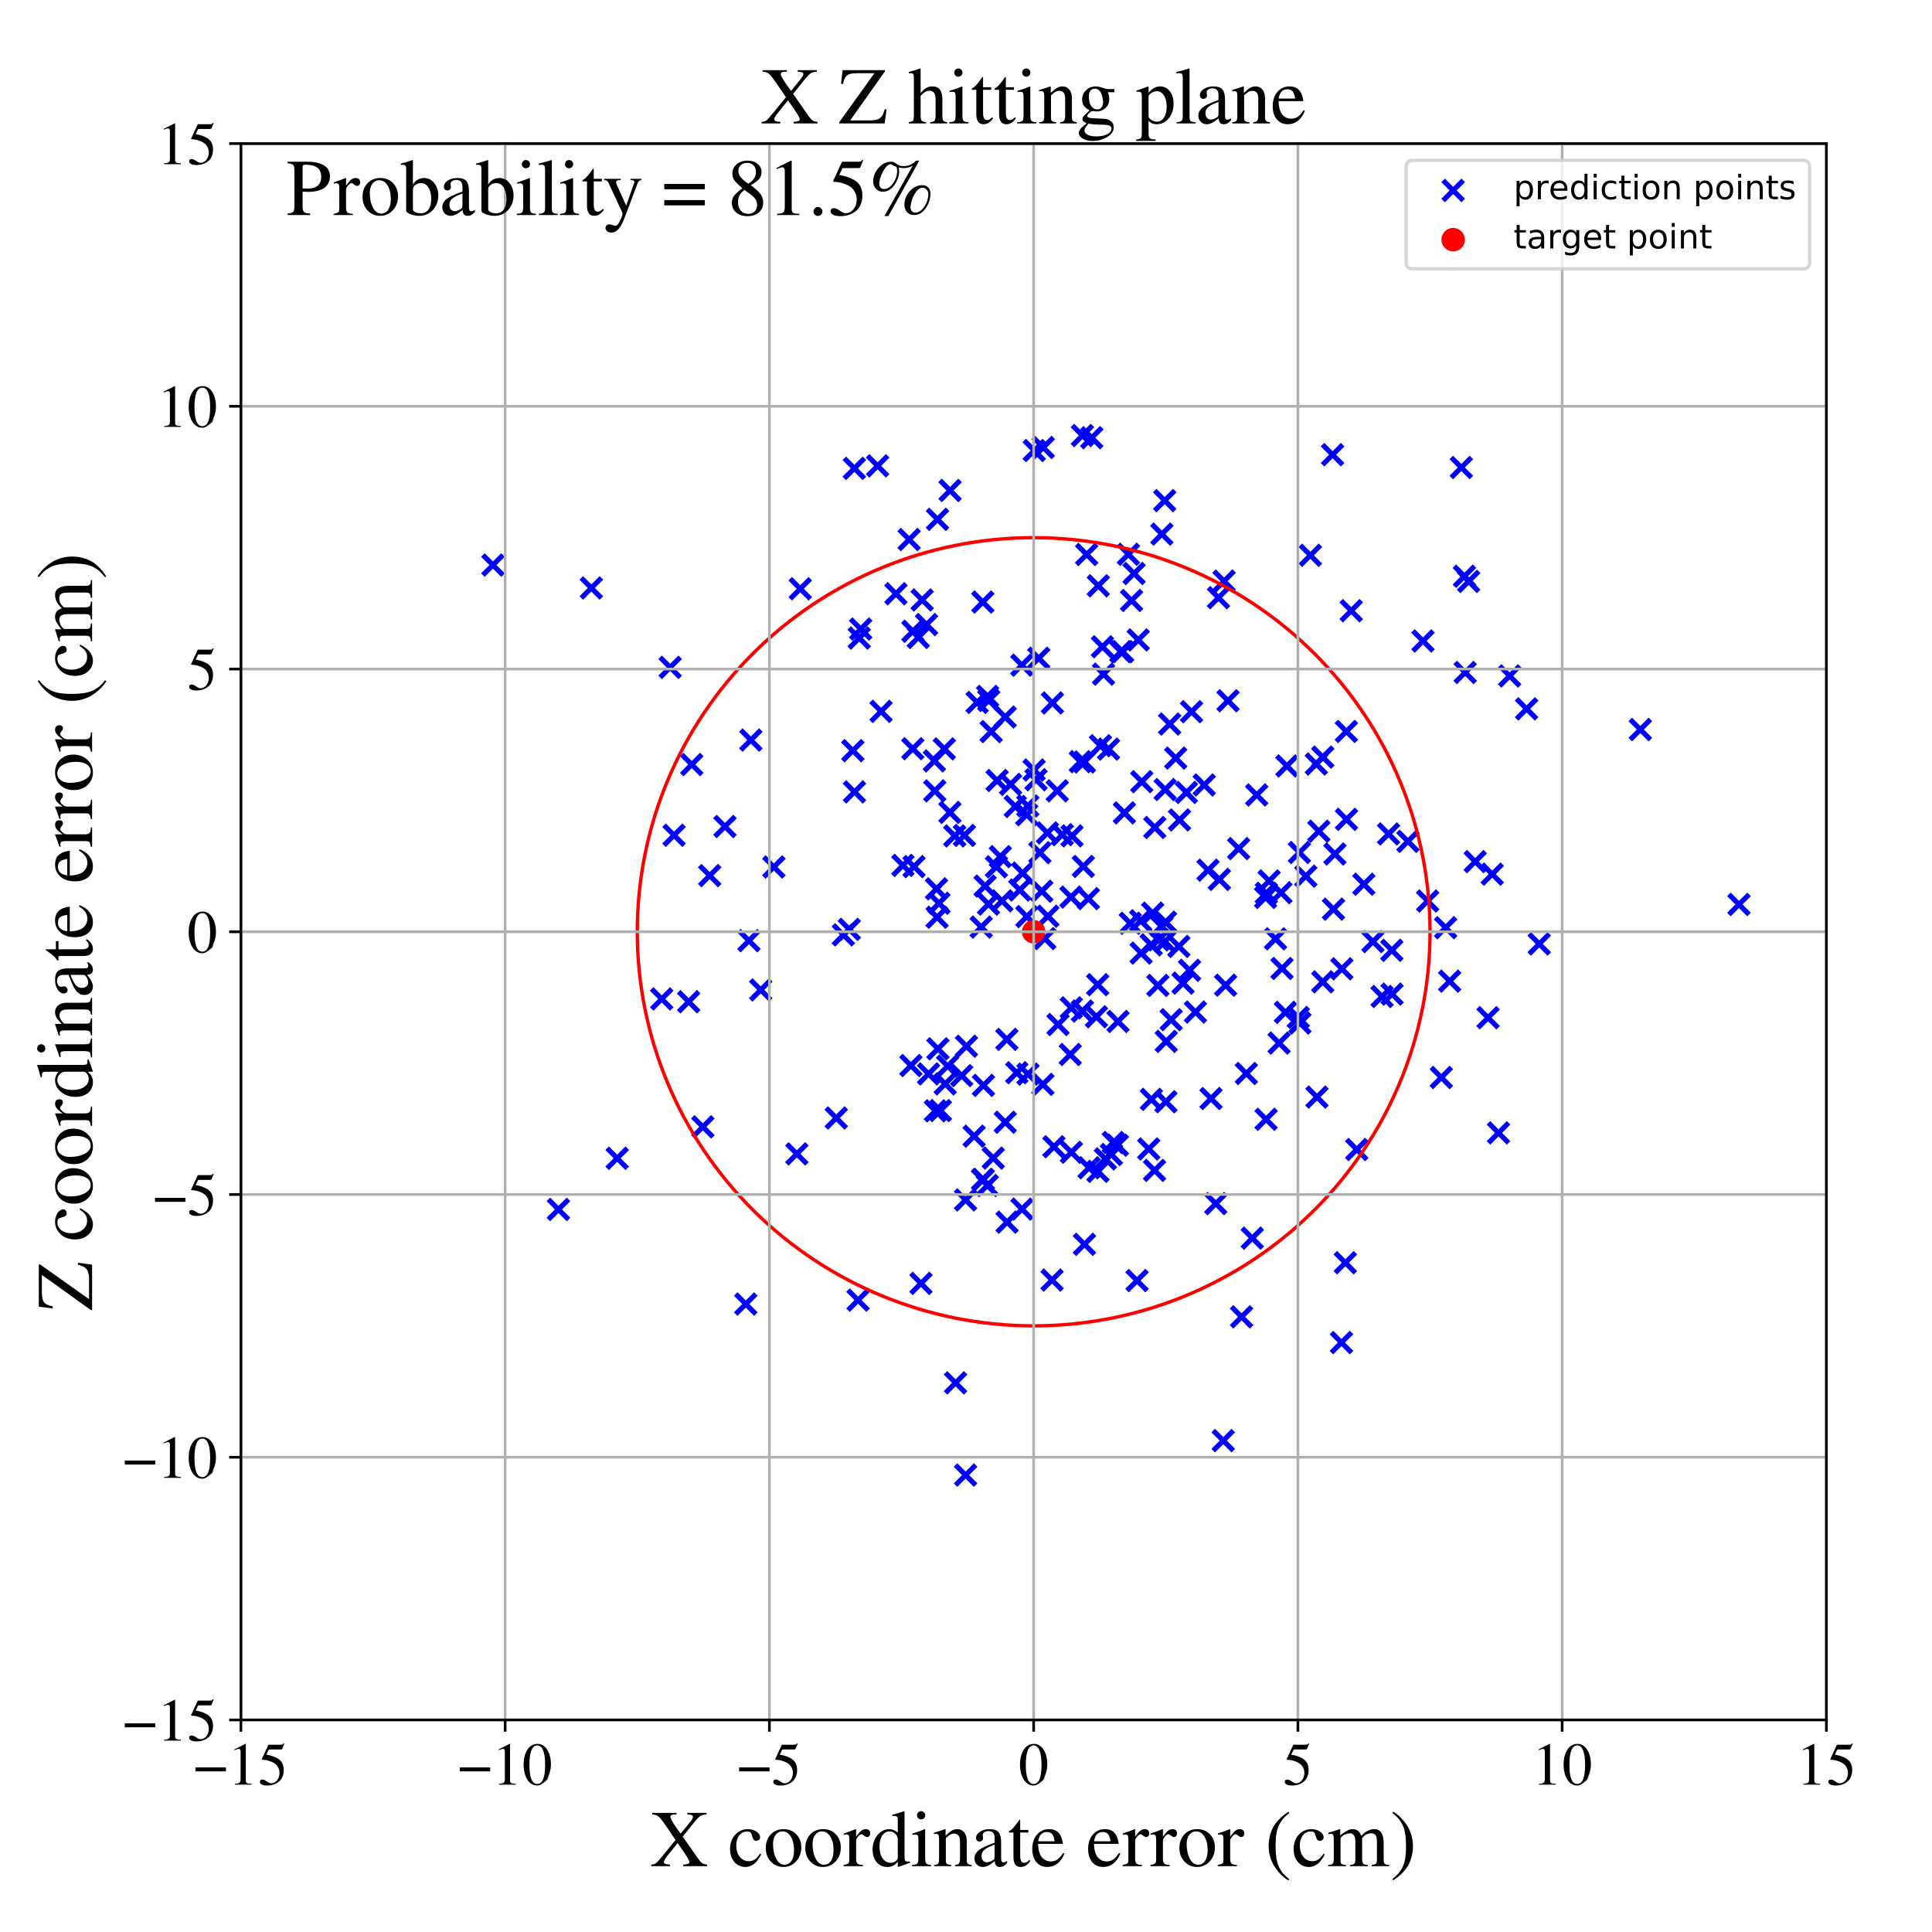 <?xml version="1.0" encoding="utf-8" standalone="no"?>
<!DOCTYPE svg PUBLIC "-//W3C//DTD SVG 1.1//EN"
  "http://www.w3.org/Graphics/SVG/1.1/DTD/svg11.dtd">
<!-- Created with matplotlib (https://matplotlib.org/) -->
<svg height="576pt" version="1.1" viewBox="0 0 576 576" width="576pt" xmlns="http://www.w3.org/2000/svg" xmlns:xlink="http://www.w3.org/1999/xlink">
 <defs>
  <style type="text/css">
*{stroke-linecap:butt;stroke-linejoin:round;}
  </style>
 </defs>
 <g id="figure_1">
  <g id="patch_1">
   <path d="M 0 576 
L 576 576 
L 576 0 
L 0 0 
z
" style="fill:#ffffff;"/>
  </g>
  <g id="axes_1">
   <g id="patch_2">
    <path d="M 71.822 512.784 
L 544.52 512.784 
L 544.52 42.802 
L 71.822 42.802 
z
" style="fill:#ffffff;"/>
   </g>
   <g id="PathCollection_1">
    <defs>
     <path d="M -3 3 
L 3 -3 
M -3 -3 
L 3 3 
" id="m4131413014" style="stroke:#0000ff;stroke-width:1.5;"/>
    </defs>
    <g clip-path="url(#p6695e6c1a8)">
     <use style="fill:#0000ff;stroke:#0000ff;stroke-width:1.5;" x="347.375" xlink:href="#m4131413014" y="235.391"/>
     <use style="fill:#0000ff;stroke:#0000ff;stroke-width:1.5;" x="334.699" xlink:href="#m4131413014" y="194.276"/>
     <use style="fill:#0000ff;stroke:#0000ff;stroke-width:1.5;" x="271.573" xlink:href="#m4131413014" y="317.683"/>
     <use style="fill:#0000ff;stroke:#0000ff;stroke-width:1.5;" x="432.194" xlink:href="#m4131413014" y="292.514"/>
     <use style="fill:#0000ff;stroke:#0000ff;stroke-width:1.5;" x="272.16" xlink:href="#m4131413014" y="188.195"/>
     <use style="fill:#0000ff;stroke:#0000ff;stroke-width:1.5;" x="326.886" xlink:href="#m4131413014" y="303.128"/>
     <use style="fill:#0000ff;stroke:#0000ff;stroke-width:1.5;" x="301.294" xlink:href="#m4131413014" y="233.837"/>
     <use style="fill:#0000ff;stroke:#0000ff;stroke-width:1.5;" x="328.678" xlink:href="#m4131413014" y="192.824"/>
     <use style="fill:#0000ff;stroke:#0000ff;stroke-width:1.5;" x="249.324" xlink:href="#m4131413014" y="333.31"/>
     <use style="fill:#0000ff;stroke:#0000ff;stroke-width:1.5;" x="237.576" xlink:href="#m4131413014" y="344.014"/>
     <use style="fill:#0000ff;stroke:#0000ff;stroke-width:1.5;" x="450.081" xlink:href="#m4131413014" y="201.517"/>
     <use style="fill:#0000ff;stroke:#0000ff;stroke-width:1.5;" x="282.516" xlink:href="#m4131413014" y="317.837"/>
     <use style="fill:#0000ff;stroke:#0000ff;stroke-width:1.5;" x="292.918" xlink:href="#m4131413014" y="351.672"/>
     <use style="fill:#0000ff;stroke:#0000ff;stroke-width:1.5;" x="322.715" xlink:href="#m4131413014" y="129.847"/>
     <use style="fill:#0000ff;stroke:#0000ff;stroke-width:1.5;" x="351.455" xlink:href="#m4131413014" y="282.165"/>
     <use style="fill:#0000ff;stroke:#0000ff;stroke-width:1.5;" x="293.158" xlink:href="#m4131413014" y="351.669"/>
     <use style="fill:#0000ff;stroke:#0000ff;stroke-width:1.5;" x="419.749" xlink:href="#m4131413014" y="250.83"/>
     <use style="fill:#0000ff;stroke:#0000ff;stroke-width:1.5;" x="294.353" xlink:href="#m4131413014" y="353.434"/>
     <use style="fill:#0000ff;stroke:#0000ff;stroke-width:1.5;" x="322.69" xlink:href="#m4131413014" y="301.435"/>
     <use style="fill:#0000ff;stroke:#0000ff;stroke-width:1.5;" x="377.314" xlink:href="#m4131413014" y="267.551"/>
     <use style="fill:#0000ff;stroke:#0000ff;stroke-width:1.5;" x="287.522" xlink:href="#m4131413014" y="249.061"/>
     <use style="fill:#0000ff;stroke:#0000ff;stroke-width:1.5;" x="345.401" xlink:href="#m4131413014" y="280.208"/>
     <use style="fill:#0000ff;stroke:#0000ff;stroke-width:1.5;" x="298.71" xlink:href="#m4131413014" y="268.58"/>
     <use style="fill:#0000ff;stroke:#0000ff;stroke-width:1.5;" x="304.687" xlink:href="#m4131413014" y="360.471"/>
     <use style="fill:#0000ff;stroke:#0000ff;stroke-width:1.5;" x="342.476" xlink:href="#m4131413014" y="342.544"/>
     <use style="fill:#0000ff;stroke:#0000ff;stroke-width:1.5;" x="347.245" xlink:href="#m4131413014" y="149.252"/>
     <use style="fill:#0000ff;stroke:#0000ff;stroke-width:1.5;" x="344.214" xlink:href="#m4131413014" y="348.931"/>
     <use style="fill:#0000ff;stroke:#0000ff;stroke-width:1.5;" x="377.464" xlink:href="#m4131413014" y="333.71"/>
     <use style="fill:#0000ff;stroke:#0000ff;stroke-width:1.5;" x="340.211" xlink:href="#m4131413014" y="284.15"/>
     <use style="fill:#0000ff;stroke:#0000ff;stroke-width:1.5;" x="314.21" xlink:href="#m4131413014" y="341.88"/>
     <use style="fill:#0000ff;stroke:#0000ff;stroke-width:1.5;" x="306.429" xlink:href="#m4131413014" y="240.281"/>
     <use style="fill:#0000ff;stroke:#0000ff;stroke-width:1.5;" x="333.125" xlink:href="#m4131413014" y="341.423"/>
     <use style="fill:#0000ff;stroke:#0000ff;stroke-width:1.5;" x="206.242" xlink:href="#m4131413014" y="227.938"/>
     <use style="fill:#0000ff;stroke:#0000ff;stroke-width:1.5;" x="293.014" xlink:href="#m4131413014" y="179.496"/>
     <use style="fill:#0000ff;stroke:#0000ff;stroke-width:1.5;" x="330.496" xlink:href="#m4131413014" y="223.334"/>
     <use style="fill:#0000ff;stroke:#0000ff;stroke-width:1.5;" x="415.022" xlink:href="#m4131413014" y="296.375"/>
     <use style="fill:#0000ff;stroke:#0000ff;stroke-width:1.5;" x="283.245" xlink:href="#m4131413014" y="146.227"/>
     <use style="fill:#0000ff;stroke:#0000ff;stroke-width:1.5;" x="338.109" xlink:href="#m4131413014" y="170.974"/>
     <use style="fill:#0000ff;stroke:#0000ff;stroke-width:1.5;" x="389.304" xlink:href="#m4131413014" y="261.214"/>
     <use style="fill:#0000ff;stroke:#0000ff;stroke-width:1.5;" x="303.136" xlink:href="#m4131413014" y="319.818"/>
     <use style="fill:#0000ff;stroke:#0000ff;stroke-width:1.5;" x="261.647" xlink:href="#m4131413014" y="138.889"/>
     <use style="fill:#0000ff;stroke:#0000ff;stroke-width:1.5;" x="279.199" xlink:href="#m4131413014" y="264.993"/>
     <use style="fill:#0000ff;stroke:#0000ff;stroke-width:1.5;" x="319.08" xlink:href="#m4131413014" y="314.389"/>
     <use style="fill:#0000ff;stroke:#0000ff;stroke-width:1.5;" x="328.078" xlink:href="#m4131413014" y="222.325"/>
     <use style="fill:#0000ff;stroke:#0000ff;stroke-width:1.5;" x="334.168" xlink:href="#m4131413014" y="194.285"/>
     <use style="fill:#0000ff;stroke:#0000ff;stroke-width:1.5;" x="356.4" xlink:href="#m4131413014" y="301.731"/>
     <use style="fill:#0000ff;stroke:#0000ff;stroke-width:1.5;" x="278.689" xlink:href="#m4131413014" y="235.785"/>
     <use style="fill:#0000ff;stroke:#0000ff;stroke-width:1.5;" x="278.881" xlink:href="#m4131413014" y="331.18"/>
     <use style="fill:#0000ff;stroke:#0000ff;stroke-width:1.5;" x="269.195" xlink:href="#m4131413014" y="258.004"/>
     <use style="fill:#0000ff;stroke:#0000ff;stroke-width:1.5;" x="401.101" xlink:href="#m4131413014" y="376.468"/>
     <use style="fill:#0000ff;stroke:#0000ff;stroke-width:1.5;" x="323.318" xlink:href="#m4131413014" y="370.972"/>
     <use style="fill:#0000ff;stroke:#0000ff;stroke-width:1.5;" x="223.285" xlink:href="#m4131413014" y="280.444"/>
     <use style="fill:#0000ff;stroke:#0000ff;stroke-width:1.5;" x="284.64" xlink:href="#m4131413014" y="249.215"/>
     <use style="fill:#0000ff;stroke:#0000ff;stroke-width:1.5;" x="336.973" xlink:href="#m4131413014" y="275.259"/>
     <use style="fill:#0000ff;stroke:#0000ff;stroke-width:1.5;" x="279.5" xlink:href="#m4131413014" y="154.831"/>
     <use style="fill:#0000ff;stroke:#0000ff;stroke-width:1.5;" x="279.944" xlink:href="#m4131413014" y="269.288"/>
     <use style="fill:#0000ff;stroke:#0000ff;stroke-width:1.5;" x="312.407" xlink:href="#m4131413014" y="273.154"/>
     <use style="fill:#0000ff;stroke:#0000ff;stroke-width:1.5;" x="297.078" xlink:href="#m4131413014" y="258.419"/>
     <use style="fill:#0000ff;stroke:#0000ff;stroke-width:1.5;" x="383.232" xlink:href="#m4131413014" y="301.819"/>
     <use style="fill:#0000ff;stroke:#0000ff;stroke-width:1.5;" x="424.243" xlink:href="#m4131413014" y="191.102"/>
     <use style="fill:#0000ff;stroke:#0000ff;stroke-width:1.5;" x="294.432" xlink:href="#m4131413014" y="207.624"/>
     <use style="fill:#0000ff;stroke:#0000ff;stroke-width:1.5;" x="381.347" xlink:href="#m4131413014" y="310.974"/>
     <use style="fill:#0000ff;stroke:#0000ff;stroke-width:1.5;" x="339.347" xlink:href="#m4131413014" y="190.785"/>
     <use style="fill:#0000ff;stroke:#0000ff;stroke-width:1.5;" x="315.431" xlink:href="#m4131413014" y="305.443"/>
     <use style="fill:#0000ff;stroke:#0000ff;stroke-width:1.5;" x="306.094" xlink:href="#m4131413014" y="242.894"/>
     <use style="fill:#0000ff;stroke:#0000ff;stroke-width:1.5;" x="306.475" xlink:href="#m4131413014" y="320.241"/>
     <use style="fill:#0000ff;stroke:#0000ff;stroke-width:1.5;" x="290.421" xlink:href="#m4131413014" y="338.74"/>
     <use style="fill:#0000ff;stroke:#0000ff;stroke-width:1.5;" x="216.132" xlink:href="#m4131413014" y="246.412"/>
     <use style="fill:#0000ff;stroke:#0000ff;stroke-width:1.5;" x="256.603" xlink:href="#m4131413014" y="187.537"/>
     <use style="fill:#0000ff;stroke:#0000ff;stroke-width:1.5;" x="344.286" xlink:href="#m4131413014" y="246.701"/>
     <use style="fill:#0000ff;stroke:#0000ff;stroke-width:1.5;" x="295.498" xlink:href="#m4131413014" y="218.106"/>
     <use style="fill:#0000ff;stroke:#0000ff;stroke-width:1.5;" x="304.652" xlink:href="#m4131413014" y="198.309"/>
     <use style="fill:#0000ff;stroke:#0000ff;stroke-width:1.5;" x="327.259" xlink:href="#m4131413014" y="293.562"/>
     <use style="fill:#0000ff;stroke:#0000ff;stroke-width:1.5;" x="363.534" xlink:href="#m4131413014" y="262.179"/>
     <use style="fill:#0000ff;stroke:#0000ff;stroke-width:1.5;" x="327.333" xlink:href="#m4131413014" y="349.215"/>
     <use style="fill:#0000ff;stroke:#0000ff;stroke-width:1.5;" x="286.719" xlink:href="#m4131413014" y="320.68"/>
     <use style="fill:#0000ff;stroke:#0000ff;stroke-width:1.5;" x="443.639" xlink:href="#m4131413014" y="303.416"/>
     <use style="fill:#0000ff;stroke:#0000ff;stroke-width:1.5;" x="146.967" xlink:href="#m4131413014" y="168.465"/>
     <use style="fill:#0000ff;stroke:#0000ff;stroke-width:1.5;" x="364.696" xlink:href="#m4131413014" y="429.499"/>
     <use style="fill:#0000ff;stroke:#0000ff;stroke-width:1.5;" x="319.6" xlink:href="#m4131413014" y="249.202"/>
     <use style="fill:#0000ff;stroke:#0000ff;stroke-width:1.5;" x="355.242" xlink:href="#m4131413014" y="212.186"/>
     <use style="fill:#0000ff;stroke:#0000ff;stroke-width:1.5;" x="489.044" xlink:href="#m4131413014" y="217.5"/>
     <use style="fill:#0000ff;stroke:#0000ff;stroke-width:1.5;" x="366.115" xlink:href="#m4131413014" y="208.916"/>
     <use style="fill:#0000ff;stroke:#0000ff;stroke-width:1.5;" x="281.798" xlink:href="#m4131413014" y="323.145"/>
     <use style="fill:#0000ff;stroke:#0000ff;stroke-width:1.5;" x="455.137" xlink:href="#m4131413014" y="211.338"/>
     <use style="fill:#0000ff;stroke:#0000ff;stroke-width:1.5;" x="313.762" xlink:href="#m4131413014" y="209.569"/>
     <use style="fill:#0000ff;stroke:#0000ff;stroke-width:1.5;" x="308.295" xlink:href="#m4131413014" y="229.567"/>
     <use style="fill:#0000ff;stroke:#0000ff;stroke-width:1.5;" x="281.536" xlink:href="#m4131413014" y="223.271"/>
     <use style="fill:#0000ff;stroke:#0000ff;stroke-width:1.5;" x="254.753" xlink:href="#m4131413014" y="236.095"/>
     <use style="fill:#0000ff;stroke:#0000ff;stroke-width:1.5;" x="313.656" xlink:href="#m4131413014" y="381.629"/>
     <use style="fill:#0000ff;stroke:#0000ff;stroke-width:1.5;" x="304.029" xlink:href="#m4131413014" y="265.341"/>
     <use style="fill:#0000ff;stroke:#0000ff;stroke-width:1.5;" x="328.997" xlink:href="#m4131413014" y="200.994"/>
     <use style="fill:#0000ff;stroke:#0000ff;stroke-width:1.5;" x="348.723" xlink:href="#m4131413014" y="215.864"/>
     <use style="fill:#0000ff;stroke:#0000ff;stroke-width:1.5;" x="393.198" xlink:href="#m4131413014" y="247.811"/>
     <use style="fill:#0000ff;stroke:#0000ff;stroke-width:1.5;" x="176.3" xlink:href="#m4131413014" y="175.293"/>
     <use style="fill:#0000ff;stroke:#0000ff;stroke-width:1.5;" x="412.046" xlink:href="#m4131413014" y="297.095"/>
     <use style="fill:#0000ff;stroke:#0000ff;stroke-width:1.5;" x="311.495" xlink:href="#m4131413014" y="279.821"/>
     <use style="fill:#0000ff;stroke:#0000ff;stroke-width:1.5;" x="271.046" xlink:href="#m4131413014" y="160.853"/>
     <use style="fill:#0000ff;stroke:#0000ff;stroke-width:1.5;" x="392.446" xlink:href="#m4131413014" y="227.784"/>
     <use style="fill:#0000ff;stroke:#0000ff;stroke-width:1.5;" x="288.134" xlink:href="#m4131413014" y="311.92"/>
     <use style="fill:#0000ff;stroke:#0000ff;stroke-width:1.5;" x="343.267" xlink:href="#m4131413014" y="327.757"/>
     <use style="fill:#0000ff;stroke:#0000ff;stroke-width:1.5;" x="347.311" xlink:href="#m4131413014" y="280.704"/>
     <use style="fill:#0000ff;stroke:#0000ff;stroke-width:1.5;" x="300.243" xlink:href="#m4131413014" y="364.371"/>
     <use style="fill:#0000ff;stroke:#0000ff;stroke-width:1.5;" x="397.556" xlink:href="#m4131413014" y="271.053"/>
     <use style="fill:#0000ff;stroke:#0000ff;stroke-width:1.5;" x="350.524" xlink:href="#m4131413014" y="226.012"/>
     <use style="fill:#0000ff;stroke:#0000ff;stroke-width:1.5;" x="359.021" xlink:href="#m4131413014" y="234.022"/>
     <use style="fill:#0000ff;stroke:#0000ff;stroke-width:1.5;" x="354.646" xlink:href="#m4131413014" y="289.273"/>
     <use style="fill:#0000ff;stroke:#0000ff;stroke-width:1.5;" x="310.031" xlink:href="#m4131413014" y="254.208"/>
     <use style="fill:#0000ff;stroke:#0000ff;stroke-width:1.5;" x="166.494" xlink:href="#m4131413014" y="360.574"/>
     <use style="fill:#0000ff;stroke:#0000ff;stroke-width:1.5;" x="369.29" xlink:href="#m4131413014" y="252.989"/>
     <use style="fill:#0000ff;stroke:#0000ff;stroke-width:1.5;" x="397.292" xlink:href="#m4131413014" y="135.567"/>
     <use style="fill:#0000ff;stroke:#0000ff;stroke-width:1.5;" x="315.211" xlink:href="#m4131413014" y="235.775"/>
     <use style="fill:#0000ff;stroke:#0000ff;stroke-width:1.5;" x="200.965" xlink:href="#m4131413014" y="249.017"/>
     <use style="fill:#0000ff;stroke:#0000ff;stroke-width:1.5;" x="518.446" xlink:href="#m4131413014" y="269.648"/>
     <use style="fill:#0000ff;stroke:#0000ff;stroke-width:1.5;" x="352.708" xlink:href="#m4131413014" y="293.111"/>
     <use style="fill:#0000ff;stroke:#0000ff;stroke-width:1.5;" x="387.55" xlink:href="#m4131413014" y="305.016"/>
     <use style="fill:#0000ff;stroke:#0000ff;stroke-width:1.5;" x="409.32" xlink:href="#m4131413014" y="280.723"/>
     <use style="fill:#0000ff;stroke:#0000ff;stroke-width:1.5;" x="279.624" xlink:href="#m4131413014" y="312.69"/>
     <use style="fill:#0000ff;stroke:#0000ff;stroke-width:1.5;" x="430.992" xlink:href="#m4131413014" y="276.571"/>
     <use style="fill:#0000ff;stroke:#0000ff;stroke-width:1.5;" x="291.315" xlink:href="#m4131413014" y="209.413"/>
     <use style="fill:#0000ff;stroke:#0000ff;stroke-width:1.5;" x="199.801" xlink:href="#m4131413014" y="198.961"/>
     <use style="fill:#0000ff;stroke:#0000ff;stroke-width:1.5;" x="312.273" xlink:href="#m4131413014" y="248.329"/>
     <use style="fill:#0000ff;stroke:#0000ff;stroke-width:1.5;" x="294.715" xlink:href="#m4131413014" y="269.542"/>
     <use style="fill:#0000ff;stroke:#0000ff;stroke-width:1.5;" x="302.696" xlink:href="#m4131413014" y="240.439"/>
     <use style="fill:#0000ff;stroke:#0000ff;stroke-width:1.5;" x="299.686" xlink:href="#m4131413014" y="213.773"/>
     <use style="fill:#0000ff;stroke:#0000ff;stroke-width:1.5;" x="254.718" xlink:href="#m4131413014" y="139.634"/>
     <use style="fill:#0000ff;stroke:#0000ff;stroke-width:1.5;" x="437.853" xlink:href="#m4131413014" y="173.34"/>
     <use style="fill:#0000ff;stroke:#0000ff;stroke-width:1.5;" x="401.405" xlink:href="#m4131413014" y="218.071"/>
     <use style="fill:#0000ff;stroke:#0000ff;stroke-width:1.5;" x="283.2" xlink:href="#m4131413014" y="242.211"/>
     <use style="fill:#0000ff;stroke:#0000ff;stroke-width:1.5;" x="347.695" xlink:href="#m4131413014" y="310.477"/>
     <use style="fill:#0000ff;stroke:#0000ff;stroke-width:1.5;" x="273.777" xlink:href="#m4131413014" y="190.036"/>
     <use style="fill:#0000ff;stroke:#0000ff;stroke-width:1.5;" x="262.675" xlink:href="#m4131413014" y="212.085"/>
     <use style="fill:#0000ff;stroke:#0000ff;stroke-width:1.5;" x="292.531" xlink:href="#m4131413014" y="276.396"/>
     <use style="fill:#0000ff;stroke:#0000ff;stroke-width:1.5;" x="397.985" xlink:href="#m4131413014" y="254.605"/>
     <use style="fill:#0000ff;stroke:#0000ff;stroke-width:1.5;" x="255.82" xlink:href="#m4131413014" y="387.618"/>
     <use style="fill:#0000ff;stroke:#0000ff;stroke-width:1.5;" x="371.579" xlink:href="#m4131413014" y="320.05"/>
     <use style="fill:#0000ff;stroke:#0000ff;stroke-width:1.5;" x="333.313" xlink:href="#m4131413014" y="304.536"/>
     <use style="fill:#0000ff;stroke:#0000ff;stroke-width:1.5;" x="329.563" xlink:href="#m4131413014" y="345.506"/>
     <use style="fill:#0000ff;stroke:#0000ff;stroke-width:1.5;" x="374.674" xlink:href="#m4131413014" y="237.006"/>
     <use style="fill:#0000ff;stroke:#0000ff;stroke-width:1.5;" x="380.275" xlink:href="#m4131413014" y="279.898"/>
     <use style="fill:#0000ff;stroke:#0000ff;stroke-width:1.5;" x="276.23" xlink:href="#m4131413014" y="186.205"/>
     <use style="fill:#0000ff;stroke:#0000ff;stroke-width:1.5;" x="363.274" xlink:href="#m4131413014" y="178.196"/>
     <use style="fill:#0000ff;stroke:#0000ff;stroke-width:1.5;" x="399.937" xlink:href="#m4131413014" y="400.269"/>
     <use style="fill:#0000ff;stroke:#0000ff;stroke-width:1.5;" x="335.227" xlink:href="#m4131413014" y="242.353"/>
     <use style="fill:#0000ff;stroke:#0000ff;stroke-width:1.5;" x="324.685" xlink:href="#m4131413014" y="348.153"/>
     <use style="fill:#0000ff;stroke:#0000ff;stroke-width:1.5;" x="272.138" xlink:href="#m4131413014" y="223.221"/>
     <use style="fill:#0000ff;stroke:#0000ff;stroke-width:1.5;" x="197.283" xlink:href="#m4131413014" y="297.819"/>
     <use style="fill:#0000ff;stroke:#0000ff;stroke-width:1.5;" x="325.492" xlink:href="#m4131413014" y="130.501"/>
     <use style="fill:#0000ff;stroke:#0000ff;stroke-width:1.5;" x="254.264" xlink:href="#m4131413014" y="223.798"/>
     <use style="fill:#0000ff;stroke:#0000ff;stroke-width:1.5;" x="323.313" xlink:href="#m4131413014" y="227.17"/>
     <use style="fill:#0000ff;stroke:#0000ff;stroke-width:1.5;" x="205.322" xlink:href="#m4131413014" y="298.654"/>
     <use style="fill:#0000ff;stroke:#0000ff;stroke-width:1.5;" x="394.364" xlink:href="#m4131413014" y="292.717"/>
     <use style="fill:#0000ff;stroke:#0000ff;stroke-width:1.5;" x="345.207" xlink:href="#m4131413014" y="293.788"/>
     <use style="fill:#0000ff;stroke:#0000ff;stroke-width:1.5;" x="446.76" xlink:href="#m4131413014" y="337.749"/>
     <use style="fill:#0000ff;stroke:#0000ff;stroke-width:1.5;" x="439.821" xlink:href="#m4131413014" y="256.875"/>
     <use style="fill:#0000ff;stroke:#0000ff;stroke-width:1.5;" x="444.889" xlink:href="#m4131413014" y="260.617"/>
     <use style="fill:#0000ff;stroke:#0000ff;stroke-width:1.5;" x="222.344" xlink:href="#m4131413014" y="388.781"/>
     <use style="fill:#0000ff;stroke:#0000ff;stroke-width:1.5;" x="238.587" xlink:href="#m4131413014" y="175.536"/>
     <use style="fill:#0000ff;stroke:#0000ff;stroke-width:1.5;" x="209.541" xlink:href="#m4131413014" y="335.951"/>
     <use style="fill:#0000ff;stroke:#0000ff;stroke-width:1.5;" x="251.435" xlink:href="#m4131413014" y="278.716"/>
     <use style="fill:#0000ff;stroke:#0000ff;stroke-width:1.5;" x="390.677" xlink:href="#m4131413014" y="165.555"/>
     <use style="fill:#0000ff;stroke:#0000ff;stroke-width:1.5;" x="365.396" xlink:href="#m4131413014" y="293.719"/>
     <use style="fill:#0000ff;stroke:#0000ff;stroke-width:1.5;" x="387.063" xlink:href="#m4131413014" y="303.349"/>
     <use style="fill:#0000ff;stroke:#0000ff;stroke-width:1.5;" x="274.578" xlink:href="#m4131413014" y="382.63"/>
     <use style="fill:#0000ff;stroke:#0000ff;stroke-width:1.5;" x="414.956" xlink:href="#m4131413014" y="283.317"/>
     <use style="fill:#0000ff;stroke:#0000ff;stroke-width:1.5;" x="435.676" xlink:href="#m4131413014" y="139.379"/>
     <use style="fill:#0000ff;stroke:#0000ff;stroke-width:1.5;" x="293.206" xlink:href="#m4131413014" y="323.587"/>
     <use style="fill:#0000ff;stroke:#0000ff;stroke-width:1.5;" x="364.937" xlink:href="#m4131413014" y="173.247"/>
     <use style="fill:#0000ff;stroke:#0000ff;stroke-width:1.5;" x="308.879" xlink:href="#m4131413014" y="232.463"/>
     <use style="fill:#0000ff;stroke:#0000ff;stroke-width:1.5;" x="310.6" xlink:href="#m4131413014" y="265.696"/>
     <use style="fill:#0000ff;stroke:#0000ff;stroke-width:1.5;" x="343.652" xlink:href="#m4131413014" y="272.235"/>
     <use style="fill:#0000ff;stroke:#0000ff;stroke-width:1.5;" x="267.108" xlink:href="#m4131413014" y="177.016"/>
     <use style="fill:#0000ff;stroke:#0000ff;stroke-width:1.5;" x="309.688" xlink:href="#m4131413014" y="196.24"/>
     <use style="fill:#0000ff;stroke:#0000ff;stroke-width:1.5;" x="304.887" xlink:href="#m4131413014" y="260.293"/>
     <use style="fill:#0000ff;stroke:#0000ff;stroke-width:1.5;" x="310.92" xlink:href="#m4131413014" y="323.291"/>
     <use style="fill:#0000ff;stroke:#0000ff;stroke-width:1.5;" x="362.469" xlink:href="#m4131413014" y="358.847"/>
     <use style="fill:#0000ff;stroke:#0000ff;stroke-width:1.5;" x="287.872" xlink:href="#m4131413014" y="357.741"/>
     <use style="fill:#0000ff;stroke:#0000ff;stroke-width:1.5;" x="278.574" xlink:href="#m4131413014" y="226.838"/>
     <use style="fill:#0000ff;stroke:#0000ff;stroke-width:1.5;" x="347.601" xlink:href="#m4131413014" y="328.463"/>
     <use style="fill:#0000ff;stroke:#0000ff;stroke-width:1.5;" x="378.374" xlink:href="#m4131413014" y="262.629"/>
     <use style="fill:#0000ff;stroke:#0000ff;stroke-width:1.5;" x="327.439" xlink:href="#m4131413014" y="174.646"/>
     <use style="fill:#0000ff;stroke:#0000ff;stroke-width:1.5;" x="211.586" xlink:href="#m4131413014" y="261.046"/>
     <use style="fill:#0000ff;stroke:#0000ff;stroke-width:1.5;" x="404.497" xlink:href="#m4131413014" y="342.709"/>
     <use style="fill:#0000ff;stroke:#0000ff;stroke-width:1.5;" x="294.786" xlink:href="#m4131413014" y="208.839"/>
     <use style="fill:#0000ff;stroke:#0000ff;stroke-width:1.5;" x="323.971" xlink:href="#m4131413014" y="165.307"/>
     <use style="fill:#0000ff;stroke:#0000ff;stroke-width:1.5;" x="436.599" xlink:href="#m4131413014" y="171.801"/>
     <use style="fill:#0000ff;stroke:#0000ff;stroke-width:1.5;" x="322.977" xlink:href="#m4131413014" y="258.317"/>
     <use style="fill:#0000ff;stroke:#0000ff;stroke-width:1.5;" x="298.238" xlink:href="#m4131413014" y="255.395"/>
     <use style="fill:#0000ff;stroke:#0000ff;stroke-width:1.5;" x="276.836" xlink:href="#m4131413014" y="320.168"/>
     <use style="fill:#0000ff;stroke:#0000ff;stroke-width:1.5;" x="280.357" xlink:href="#m4131413014" y="331.101"/>
     <use style="fill:#0000ff;stroke:#0000ff;stroke-width:1.5;" x="299.702" xlink:href="#m4131413014" y="334.576"/>
     <use style="fill:#0000ff;stroke:#0000ff;stroke-width:1.5;" x="387.401" xlink:href="#m4131413014" y="254.16"/>
     <use style="fill:#0000ff;stroke:#0000ff;stroke-width:1.5;" x="346.412" xlink:href="#m4131413014" y="276.309"/>
     <use style="fill:#0000ff;stroke:#0000ff;stroke-width:1.5;" x="436.829" xlink:href="#m4131413014" y="200.486"/>
     <use style="fill:#0000ff;stroke:#0000ff;stroke-width:1.5;" x="279.379" xlink:href="#m4131413014" y="273.454"/>
     <use style="fill:#0000ff;stroke:#0000ff;stroke-width:1.5;" x="340.405" xlink:href="#m4131413014" y="233.046"/>
     <use style="fill:#0000ff;stroke:#0000ff;stroke-width:1.5;" x="322.085" xlink:href="#m4131413014" y="227.083"/>
     <use style="fill:#0000ff;stroke:#0000ff;stroke-width:1.5;" x="331.351" xlink:href="#m4131413014" y="344.198"/>
     <use style="fill:#0000ff;stroke:#0000ff;stroke-width:1.5;" x="377.536" xlink:href="#m4131413014" y="266.306"/>
     <use style="fill:#0000ff;stroke:#0000ff;stroke-width:1.5;" x="337.36" xlink:href="#m4131413014" y="179.026"/>
     <use style="fill:#0000ff;stroke:#0000ff;stroke-width:1.5;" x="349.164" xlink:href="#m4131413014" y="304.005"/>
     <use style="fill:#0000ff;stroke:#0000ff;stroke-width:1.5;" x="336.421" xlink:href="#m4131413014" y="165.251"/>
     <use style="fill:#0000ff;stroke:#0000ff;stroke-width:1.5;" x="383.672" xlink:href="#m4131413014" y="228.358"/>
     <use style="fill:#0000ff;stroke:#0000ff;stroke-width:1.5;" x="413.98" xlink:href="#m4131413014" y="248.629"/>
     <use style="fill:#0000ff;stroke:#0000ff;stroke-width:1.5;" x="425.633" xlink:href="#m4131413014" y="268.627"/>
     <use style="fill:#0000ff;stroke:#0000ff;stroke-width:1.5;" x="360.15" xlink:href="#m4131413014" y="259.432"/>
     <use style="fill:#0000ff;stroke:#0000ff;stroke-width:1.5;" x="331.915" xlink:href="#m4131413014" y="340.62"/>
     <use style="fill:#0000ff;stroke:#0000ff;stroke-width:1.5;" x="381.898" xlink:href="#m4131413014" y="266.14"/>
     <use style="fill:#0000ff;stroke:#0000ff;stroke-width:1.5;" x="394.36" xlink:href="#m4131413014" y="225.715"/>
     <use style="fill:#0000ff;stroke:#0000ff;stroke-width:1.5;" x="297.283" xlink:href="#m4131413014" y="232.695"/>
     <use style="fill:#0000ff;stroke:#0000ff;stroke-width:1.5;" x="402.845" xlink:href="#m4131413014" y="182.086"/>
     <use style="fill:#0000ff;stroke:#0000ff;stroke-width:1.5;" x="184.005" xlink:href="#m4131413014" y="345.321"/>
     <use style="fill:#0000ff;stroke:#0000ff;stroke-width:1.5;" x="429.703" xlink:href="#m4131413014" y="321.239"/>
     <use style="fill:#0000ff;stroke:#0000ff;stroke-width:1.5;" x="338.994" xlink:href="#m4131413014" y="381.789"/>
     <use style="fill:#0000ff;stroke:#0000ff;stroke-width:1.5;" x="319.386" xlink:href="#m4131413014" y="300.467"/>
     <use style="fill:#0000ff;stroke:#0000ff;stroke-width:1.5;" x="319.415" xlink:href="#m4131413014" y="343.545"/>
     <use style="fill:#0000ff;stroke:#0000ff;stroke-width:1.5;" x="347.496" xlink:href="#m4131413014" y="274.914"/>
     <use style="fill:#0000ff;stroke:#0000ff;stroke-width:1.5;" x="353.711" xlink:href="#m4131413014" y="236.263"/>
     <use style="fill:#0000ff;stroke:#0000ff;stroke-width:1.5;" x="351.655" xlink:href="#m4131413014" y="244.45"/>
     <use style="fill:#0000ff;stroke:#0000ff;stroke-width:1.5;" x="382.216" xlink:href="#m4131413014" y="288.732"/>
     <use style="fill:#0000ff;stroke:#0000ff;stroke-width:1.5;" x="274.935" xlink:href="#m4131413014" y="178.86"/>
     <use style="fill:#0000ff;stroke:#0000ff;stroke-width:1.5;" x="308.354" xlink:href="#m4131413014" y="134.317"/>
     <use style="fill:#0000ff;stroke:#0000ff;stroke-width:1.5;" x="400.052" xlink:href="#m4131413014" y="288.838"/>
     <use style="fill:#0000ff;stroke:#0000ff;stroke-width:1.5;" x="401.439" xlink:href="#m4131413014" y="244.282"/>
     <use style="fill:#0000ff;stroke:#0000ff;stroke-width:1.5;" x="370.155" xlink:href="#m4131413014" y="392.593"/>
     <use style="fill:#0000ff;stroke:#0000ff;stroke-width:1.5;" x="311.04" xlink:href="#m4131413014" y="133.409"/>
     <use style="fill:#0000ff;stroke:#0000ff;stroke-width:1.5;" x="300.176" xlink:href="#m4131413014" y="309.875"/>
     <use style="fill:#0000ff;stroke:#0000ff;stroke-width:1.5;" x="226.796" xlink:href="#m4131413014" y="295.133"/>
     <use style="fill:#0000ff;stroke:#0000ff;stroke-width:1.5;" x="458.905" xlink:href="#m4131413014" y="281.415"/>
     <use style="fill:#0000ff;stroke:#0000ff;stroke-width:1.5;" x="293.692" xlink:href="#m4131413014" y="264.16"/>
     <use style="fill:#0000ff;stroke:#0000ff;stroke-width:1.5;" x="230.723" xlink:href="#m4131413014" y="258.484"/>
     <use style="fill:#0000ff;stroke:#0000ff;stroke-width:1.5;" x="287.878" xlink:href="#m4131413014" y="439.775"/>
     <use style="fill:#0000ff;stroke:#0000ff;stroke-width:1.5;" x="392.637" xlink:href="#m4131413014" y="327.08"/>
     <use style="fill:#0000ff;stroke:#0000ff;stroke-width:1.5;" x="296.121" xlink:href="#m4131413014" y="345.256"/>
     <use style="fill:#0000ff;stroke:#0000ff;stroke-width:1.5;" x="324.482" xlink:href="#m4131413014" y="267.909"/>
     <use style="fill:#0000ff;stroke:#0000ff;stroke-width:1.5;" x="306.133" xlink:href="#m4131413014" y="273.262"/>
     <use style="fill:#0000ff;stroke:#0000ff;stroke-width:1.5;" x="272.507" xlink:href="#m4131413014" y="258.369"/>
     <use style="fill:#0000ff;stroke:#0000ff;stroke-width:1.5;" x="346.391" xlink:href="#m4131413014" y="159.235"/>
     <use style="fill:#0000ff;stroke:#0000ff;stroke-width:1.5;" x="340.078" xlink:href="#m4131413014" y="274.508"/>
     <use style="fill:#0000ff;stroke:#0000ff;stroke-width:1.5;" x="361.042" xlink:href="#m4131413014" y="327.513"/>
     <use style="fill:#0000ff;stroke:#0000ff;stroke-width:1.5;" x="253.207" xlink:href="#m4131413014" y="277.068"/>
     <use style="fill:#0000ff;stroke:#0000ff;stroke-width:1.5;" x="316.707" xlink:href="#m4131413014" y="248.847"/>
     <use style="fill:#0000ff;stroke:#0000ff;stroke-width:1.5;" x="343.214" xlink:href="#m4131413014" y="281.684"/>
     <use style="fill:#0000ff;stroke:#0000ff;stroke-width:1.5;" x="284.891" xlink:href="#m4131413014" y="412.274"/>
     <use style="fill:#0000ff;stroke:#0000ff;stroke-width:1.5;" x="373.348" xlink:href="#m4131413014" y="369.125"/>
     <use style="fill:#0000ff;stroke:#0000ff;stroke-width:1.5;" x="406.604" xlink:href="#m4131413014" y="263.618"/>
     <use style="fill:#0000ff;stroke:#0000ff;stroke-width:1.5;" x="223.85" xlink:href="#m4131413014" y="220.637"/>
     <use style="fill:#0000ff;stroke:#0000ff;stroke-width:1.5;" x="256.169" xlink:href="#m4131413014" y="190.222"/>
     <use style="fill:#0000ff;stroke:#0000ff;stroke-width:1.5;" x="319.297" xlink:href="#m4131413014" y="267.45"/>
    </g>
   </g>
   <g id="PathCollection_2">
    <defs>
     <path d="M 0 3 
C 0.796 3 1.559 2.684 2.121 2.121 
C 2.684 1.559 3 0.796 3 0 
C 3 -0.796 2.684 -1.559 2.121 -2.121 
C 1.559 -2.684 0.796 -3 0 -3 
C -0.796 -3 -1.559 -2.684 -2.121 -2.121 
C -2.684 -1.559 -3 -0.796 -3 0 
C -3 0.796 -2.684 1.559 -2.121 2.121 
C -1.559 2.684 -0.796 3 0 3 
z
" id="mca54e1d51d" style="stroke:#ff0000;"/>
    </defs>
    <g clip-path="url(#p6695e6c1a8)">
     <use style="fill:#ff0000;stroke:#ff0000;" x="308.171" xlink:href="#mca54e1d51d" y="277.793"/>
    </g>
   </g>
   <g id="patch_3">
    <path clip-path="url(#p6695e6c1a8)" d="M 308.171 395.288 
C 339.511 395.288 369.572 382.908 391.733 360.875 
C 413.894 338.841 426.346 308.953 426.346 277.793 
C 426.346 246.633 413.894 216.745 391.733 194.711 
C 369.572 172.677 339.511 160.297 308.171 160.297 
C 276.831 160.297 246.77 172.677 224.609 194.711 
C 202.448 216.745 189.997 246.633 189.997 277.793 
C 189.997 308.953 202.448 338.841 224.609 360.875 
C 246.77 382.908 276.831 395.288 308.171 395.288 
z
" style="fill:none;stroke:#ff0000;stroke-linejoin:miter;"/>
   </g>
   <g id="matplotlib.axis_1">
    <g id="xtick_1">
     <g id="line2d_1">
      <path clip-path="url(#p6695e6c1a8)" d="M 71.822 512.784 
L 71.822 42.802 
" style="fill:none;stroke:#b0b0b0;stroke-linecap:square;stroke-width:0.8;"/>
     </g>
     <g id="line2d_2">
      <defs>
       <path d="M 0 0 
L 0 3.5 
" id="m58771f4e90" style="stroke:#000000;stroke-width:0.8;"/>
      </defs>
      <g>
       <use style="stroke:#000000;stroke-width:0.8;" x="71.822" xlink:href="#m58771f4e90" y="512.784"/>
      </g>
     </g>
     <g id="text_1">
      <!-- −15 -->
      <defs>
       <path d="M 3 22 
L 3 28.594 
L 53.406 28.594 
L 53.406 22 
z
" id="FreeSerif-8722"/>
       <path d="M 18.297 59.297 
Q 16.5 59.297 11.094 57.094 
L 11.094 58.5 
L 29.094 67.594 
L 29.906 67.406 
L 29.906 7.406 
Q 29.906 3.797 31.703 2.688 
Q 33.5 1.594 39.406 1.5 
L 39.406 0 
L 11.797 0 
L 11.797 1.5 
Q 17.406 1.703 19.344 3.141 
Q 21.297 4.594 21.297 9.297 
L 21.297 54.594 
Q 21.297 59.297 18.297 59.297 
z
" id="FreeSerif-49"/>
       <path d="M 35.703 19.406 
Q 35.703 24.703 33.344 28.797 
Q 31 32.906 27.641 35.156 
Q 24.297 37.406 20.141 38.844 
Q 16 40.297 12.953 40.75 
Q 9.906 41.203 7.594 41.203 
Q 6.406 41.203 6.406 42 
Q 6.406 42.297 6.5 42.5 
L 17.406 66.203 
L 38.297 66.203 
Q 39.906 66.203 40.844 66.703 
Q 41.797 67.203 42.906 68.797 
L 43.797 68.094 
L 40 59.203 
Q 39.594 58.297 37.703 58.297 
L 18.094 58.297 
L 13.906 49.797 
Q 28.5 47.203 35.594 41.344 
Q 42.703 35.5 42.703 24.203 
Q 42.703 18.297 40.844 13.688 
Q 39 9.094 36.141 6.297 
Q 33.297 3.5 29.547 1.703 
Q 25.797 -0.094 22.344 -0.75 
Q 18.906 -1.406 15.406 -1.406 
Q 9.797 -1.406 6.5 0.25 
Q 3.203 1.906 3.203 4.797 
Q 3.203 8.5 7.5 8.5 
Q 10.297 8.5 14.75 5.391 
Q 19.203 2.297 21.797 2.297 
Q 27.703 2.297 31.703 7.25 
Q 35.703 12.203 35.703 19.406 
z
" id="FreeSerif-53"/>
      </defs>
      <g transform="translate(57.746 532.077)scale(0.18 -0.18)">
       <use xlink:href="#FreeSerif-8722"/>
       <use x="56.4" xlink:href="#FreeSerif-49"/>
       <use x="106.4" xlink:href="#FreeSerif-53"/>
      </g>
     </g>
    </g>
    <g id="xtick_2">
     <g id="line2d_3">
      <path clip-path="url(#p6695e6c1a8)" d="M 150.605 512.784 
L 150.605 42.802 
" style="fill:none;stroke:#b0b0b0;stroke-linecap:square;stroke-width:0.8;"/>
     </g>
     <g id="line2d_4">
      <g>
       <use style="stroke:#000000;stroke-width:0.8;" x="150.605" xlink:href="#m58771f4e90" y="512.784"/>
      </g>
     </g>
     <g id="text_2">
      <!-- −10 -->
      <defs>
       <path d="M 47.594 17.797 
Q 35.203 -1.406 25 -1.406 
Q 14.797 -1.406 8.594 8.391 
Q 2.406 18.203 2.406 33.594 
Q 2.406 48.094 8.594 57.844 
Q 14.797 67.594 25.406 67.594 
Q 35.203 67.594 41.391 58 
Q 47.594 48.406 47.594 33 
Q 47.594 17.797 35.203 -1.406 
z
M 25.094 65 
Q 12 65 12 32.703 
Q 12 1.203 25 1.203 
Q 38 1.203 38 32.797 
Q 38 48.5 34.703 56.75 
Q 31.406 65 25.094 65 
z
" id="FreeSerif-48"/>
      </defs>
      <g transform="translate(136.529 532.077)scale(0.18 -0.18)">
       <use xlink:href="#FreeSerif-8722"/>
       <use x="56.4" xlink:href="#FreeSerif-49"/>
       <use x="106.4" xlink:href="#FreeSerif-48"/>
      </g>
     </g>
    </g>
    <g id="xtick_3">
     <g id="line2d_5">
      <path clip-path="url(#p6695e6c1a8)" d="M 229.388 512.784 
L 229.388 42.802 
" style="fill:none;stroke:#b0b0b0;stroke-linecap:square;stroke-width:0.8;"/>
     </g>
     <g id="line2d_6">
      <g>
       <use style="stroke:#000000;stroke-width:0.8;" x="229.388" xlink:href="#m58771f4e90" y="512.784"/>
      </g>
     </g>
     <g id="text_3">
      <!-- −5 -->
      <g transform="translate(219.812 532.077)scale(0.18 -0.18)">
       <use xlink:href="#FreeSerif-8722"/>
       <use x="56.4" xlink:href="#FreeSerif-53"/>
      </g>
     </g>
    </g>
    <g id="xtick_4">
     <g id="line2d_7">
      <path clip-path="url(#p6695e6c1a8)" d="M 308.171 512.784 
L 308.171 42.802 
" style="fill:none;stroke:#b0b0b0;stroke-linecap:square;stroke-width:0.8;"/>
     </g>
     <g id="line2d_8">
      <g>
       <use style="stroke:#000000;stroke-width:0.8;" x="308.171" xlink:href="#m58771f4e90" y="512.784"/>
      </g>
     </g>
     <g id="text_4">
      <!-- 0 -->
      <g transform="translate(303.671 532.077)scale(0.18 -0.18)">
       <use xlink:href="#FreeSerif-48"/>
      </g>
     </g>
    </g>
    <g id="xtick_5">
     <g id="line2d_9">
      <path clip-path="url(#p6695e6c1a8)" d="M 386.954 512.784 
L 386.954 42.802 
" style="fill:none;stroke:#b0b0b0;stroke-linecap:square;stroke-width:0.8;"/>
     </g>
     <g id="line2d_10">
      <g>
       <use style="stroke:#000000;stroke-width:0.8;" x="386.954" xlink:href="#m58771f4e90" y="512.784"/>
      </g>
     </g>
     <g id="text_5">
      <!-- 5 -->
      <g transform="translate(382.454 532.077)scale(0.18 -0.18)">
       <use xlink:href="#FreeSerif-53"/>
      </g>
     </g>
    </g>
    <g id="xtick_6">
     <g id="line2d_11">
      <path clip-path="url(#p6695e6c1a8)" d="M 465.737 512.784 
L 465.737 42.802 
" style="fill:none;stroke:#b0b0b0;stroke-linecap:square;stroke-width:0.8;"/>
     </g>
     <g id="line2d_12">
      <g>
       <use style="stroke:#000000;stroke-width:0.8;" x="465.737" xlink:href="#m58771f4e90" y="512.784"/>
      </g>
     </g>
     <g id="text_6">
      <!-- 10 -->
      <g transform="translate(456.737 532.077)scale(0.18 -0.18)">
       <use xlink:href="#FreeSerif-49"/>
       <use x="50" xlink:href="#FreeSerif-48"/>
      </g>
     </g>
    </g>
    <g id="xtick_7">
     <g id="line2d_13">
      <path clip-path="url(#p6695e6c1a8)" d="M 544.52 512.784 
L 544.52 42.802 
" style="fill:none;stroke:#b0b0b0;stroke-linecap:square;stroke-width:0.8;"/>
     </g>
     <g id="line2d_14">
      <g>
       <use style="stroke:#000000;stroke-width:0.8;" x="544.52" xlink:href="#m58771f4e90" y="512.784"/>
      </g>
     </g>
     <g id="text_7">
      <!-- 15 -->
      <g transform="translate(535.52 532.077)scale(0.18 -0.18)">
       <use xlink:href="#FreeSerif-49"/>
       <use x="50" xlink:href="#FreeSerif-53"/>
      </g>
     </g>
    </g>
    <g id="text_8">
     <!-- X coordinate error (cm) -->
     <defs>
      <path d="M 69.594 66.203 
L 69.594 64.297 
Q 64.703 64 62.047 62.344 
Q 59.406 60.703 54.703 54.906 
L 40.094 36.703 
L 59.297 9.297 
Q 62.297 5 64.297 3.703 
Q 66.297 2.406 70.406 1.906 
L 70.406 0 
L 40.703 0 
L 40.703 1.906 
Q 44.797 2.297 46.594 2.938 
Q 48.406 3.594 48.406 5 
Q 48.406 7.203 43.297 14.797 
L 33.797 28.797 
L 21.906 14 
Q 16.703 7.5 16.703 5.406 
Q 16.703 3.703 18.297 2.953 
Q 19.906 2.203 24.297 1.906 
L 24.297 0 
L 1 0 
L 1 1.906 
Q 4.906 2.203 7 3.797 
Q 9.094 5.406 15.5 13.297 
L 31.203 32.594 
L 20.297 48.594 
Q 13.297 58.906 10.25 61.5 
Q 7.203 64.094 2.203 64.297 
L 2.203 66.203 
L 32.406 66.203 
L 32.406 64.297 
L 29.594 64.203 
Q 24.797 64.094 24.797 61.297 
Q 24.797 58.094 33.297 46.297 
L 37.5 40.406 
L 48.797 54.203 
Q 52.797 59.203 52.797 61.094 
Q 52.797 62.797 51.344 63.438 
Q 49.906 64.094 45.797 64.297 
L 45.797 66.203 
z
" id="FreeSerif-88"/>
      <path id="FreeSerif-32"/>
      <path d="M 2.5 21.297 
Q 2.5 32.406 9.047 39.203 
Q 15.594 46 24.406 46 
Q 30.703 46 35.25 42.953 
Q 39.797 39.906 39.797 35.703 
Q 39.797 34 38.391 32.75 
Q 37 31.5 35 31.5 
Q 31.594 31.5 30.297 36.094 
L 29.703 38.297 
Q 28.906 41.094 27.703 42.094 
Q 26.5 43.094 23.797 43.094 
Q 17.703 43.094 13.953 38.25 
Q 10.203 33.406 10.203 25.703 
Q 10.203 17.094 14.547 11.641 
Q 18.906 6.203 25.703 6.203 
Q 30 6.203 33.094 8.25 
Q 36.203 10.297 39.797 15.594 
L 41.203 14.703 
Q 40.203 12.703 39.453 11.391 
Q 38.703 10.094 36.75 7.5 
Q 34.797 4.906 32.891 3.297 
Q 31 1.703 27.891 0.344 
Q 24.797 -1 21.5 -1 
Q 13.203 -1 7.844 5.25 
Q 2.5 11.5 2.5 21.297 
z
" id="FreeSerif-99"/>
      <path d="M 24.594 46 
Q 34.203 46 40.391 39.594 
Q 46.594 33.203 46.594 23.406 
Q 46.594 13 40.188 6 
Q 33.797 -1 24.391 -1 
Q 15 -1 8.75 5.75 
Q 2.5 12.5 2.5 22.594 
Q 2.5 32.906 8.641 39.453 
Q 14.797 46 24.594 46 
z
M 11.5 27.5 
Q 11.5 16.797 15.391 9.297 
Q 19.297 1.797 25.594 1.797 
Q 31.203 1.797 34.391 6.594 
Q 37.594 11.406 37.594 19.906 
Q 37.594 30.203 33.594 36.703 
Q 29.594 43.203 23.297 43.203 
Q 18 43.203 14.75 38.891 
Q 11.5 34.594 11.5 27.5 
z
" id="FreeSerif-111"/>
      <path d="M 30.094 36.203 
Q 28.594 36.203 26.391 37.953 
Q 24.203 39.703 23.5 39.703 
Q 21.5 39.703 19 36.797 
Q 16.5 33.906 16.5 31.5 
L 16.5 9 
Q 16.5 4.703 18.203 3.203 
Q 19.906 1.703 25 1.5 
L 25 0 
L 1 0 
L 1 1.5 
Q 5.797 2.406 6.938 3.5 
Q 8.094 4.594 8.094 8.406 
L 8.094 33.406 
Q 8.094 36.703 7.344 38.047 
Q 6.594 39.406 4.703 39.406 
Q 3.094 39.406 1.203 39 
L 1.203 40.594 
Q 9.203 43.203 16 46 
L 16.5 45.797 
L 16.5 36.594 
Q 20.203 41.906 22.797 43.953 
Q 25.406 46 28.5 46 
Q 31.094 46 32.547 44.594 
Q 34 43.203 34 40.703 
Q 34 38.594 32.953 37.391 
Q 31.906 36.203 30.094 36.203 
z
" id="FreeSerif-114"/>
      <path d="M 34.203 -1 
L 33.797 -0.703 
L 33.797 5.703 
Q 29 -1 21 -1 
Q 12.703 -1 7.594 4.953 
Q 2.5 10.906 2.5 20.5 
Q 2.5 31.094 8.594 38.547 
Q 14.703 46 23.297 46 
Q 28.703 46 33.797 41.703 
L 33.797 57.297 
Q 33.797 60.406 32.891 61.406 
Q 32 62.406 29.203 62.406 
Q 27.797 62.406 27 62.297 
L 27 63.906 
Q 36.094 66.297 41.703 68.297 
L 42.203 68.094 
L 42.203 11.406 
Q 42.203 7.906 43.047 6.797 
Q 43.906 5.703 46.594 5.703 
Q 47.094 5.703 48.906 5.797 
L 48.906 4.203 
z
M 24.906 4.203 
Q 28.703 4.203 31.25 6.344 
Q 33.797 8.5 33.797 10.203 
L 33.797 33.203 
Q 33.797 37.203 30.688 40.203 
Q 27.594 43.203 23.594 43.203 
Q 17.906 43.203 14.5 38.094 
Q 11.094 33 11.094 24.5 
Q 11.094 15.297 14.891 9.75 
Q 18.703 4.203 24.906 4.203 
z
" id="FreeSerif-100"/>
      <path d="M 6.203 39.297 
Q 4 39.297 2 39 
L 2 40.5 
Q 9 42.5 17.5 46 
L 17.906 45.703 
L 17.906 10.203 
Q 17.906 4.797 19.156 3.344 
Q 20.406 1.906 25.297 1.5 
L 25.297 0 
L 1.594 0 
L 1.594 1.5 
Q 6.797 1.797 8.141 3.297 
Q 9.5 4.797 9.5 10.203 
L 9.5 33.406 
Q 9.5 36.703 8.75 38 
Q 8 39.297 6.203 39.297 
z
M 12.797 68.297 
Q 15 68.297 16.5 66.797 
Q 18 65.297 18 63.203 
Q 18 61 16.5 59.547 
Q 15 58.094 12.797 58.094 
Q 10.703 58.094 9.25 59.594 
Q 7.797 61.094 7.797 63.188 
Q 7.797 65.297 9.297 66.797 
Q 10.797 68.297 12.797 68.297 
z
" id="FreeSerif-105"/>
      <path d="M 1 39.797 
L 1 41.5 
Q 8.406 43.703 14.797 46 
L 15.5 45.797 
L 15.5 37.906 
Q 20.594 42.703 23.547 44.344 
Q 26.5 46 30 46 
Q 35.5 46 38.641 42.047 
Q 41.797 38.094 41.797 31 
L 41.797 8.094 
Q 41.797 4.406 43 3.156 
Q 44.203 1.906 47.906 1.5 
L 47.906 0 
L 27.094 0 
L 27.094 1.5 
Q 30.906 1.797 32.156 3.5 
Q 33.406 5.203 33.406 9.906 
L 33.406 30.797 
Q 33.406 40.5 26.094 40.5 
Q 23.594 40.5 21.5 39.344 
Q 19.406 38.203 15.797 34.797 
L 15.797 6.703 
Q 15.797 4 17.188 2.891 
Q 18.594 1.797 22.406 1.5 
L 22.406 0 
L 1.203 0 
L 1.203 1.5 
Q 5 1.797 6.203 3.25 
Q 7.406 4.703 7.406 9 
L 7.406 33.797 
Q 7.406 37.5 6.594 38.844 
Q 5.797 40.203 3.703 40.203 
Q 1.797 40.203 1 39.797 
z
" id="FreeSerif-110"/>
      <path d="M 2.5 9.703 
Q 2.5 11.5 2.891 13.047 
Q 3.297 14.594 4.297 15.938 
Q 5.297 17.297 6.188 18.391 
Q 7.094 19.5 8.891 20.641 
Q 10.703 21.797 11.891 22.547 
Q 13.094 23.297 15.547 24.344 
Q 18 25.406 19.297 25.953 
Q 20.594 26.5 23.391 27.594 
Q 26.203 28.703 27.5 29.203 
L 27.5 35.297 
Q 27.5 43.594 19.906 43.594 
Q 16.906 43.594 14.797 42.141 
Q 12.703 40.703 12.703 38.703 
Q 12.703 37.906 12.953 36.5 
Q 13.203 35.094 13.203 34.703 
Q 13.203 33 11.844 31.75 
Q 10.5 30.5 8.703 30.5 
Q 7 30.5 5.703 31.797 
Q 4.406 33.094 4.406 34.797 
Q 4.406 39.5 9.25 42.75 
Q 14.094 46 21.203 46 
Q 29.406 46 32.5 42.047 
Q 35.594 38.094 35.594 30 
L 35.594 10.5 
Q 35.594 7.203 36.25 5.953 
Q 36.906 4.703 38.594 4.703 
Q 40.703 4.703 43 6.594 
L 43 4 
Q 40.406 1.094 38.453 0.047 
Q 36.5 -1 34 -1 
Q 30.906 -1 29.453 0.703 
Q 28 2.406 27.594 6.297 
Q 19 -1 13 -1 
Q 8.406 -1 5.453 2 
Q 2.5 5 2.5 9.703 
z
M 27.5 12.297 
L 27.5 26.797 
Q 18.5 23.5 14.891 20.391 
Q 11.297 17.297 11.297 12.906 
Q 11.297 8.797 13.297 6.797 
Q 15.297 4.797 17.594 4.797 
Q 21 4.797 24.906 7.094 
Q 26.5 8 27 9 
Q 27.5 10 27.5 12.297 
z
" id="FreeSerif-97"/>
      <path d="M 25.906 45 
L 25.906 41.797 
L 15.797 41.797 
L 15.797 13.203 
Q 15.797 8.5 17 6.344 
Q 18.203 4.203 21 4.203 
Q 24.094 4.203 27 7.703 
L 28.297 6.594 
Q 23.5 -1 16.297 -1 
Q 7.406 -1 7.406 11.703 
L 7.406 41.797 
L 2.094 41.797 
Q 1.703 42.094 1.703 42.5 
Q 1.703 43 2 43.297 
Q 2.297 43.594 3.141 44.141 
Q 4 44.703 5.203 45.641 
Q 6.406 46.594 8.5 49.094 
Q 10.594 51.594 13.094 55.094 
Q 14.703 57.406 15.094 57.906 
Q 15.797 57.906 15.797 56.594 
L 15.797 45 
z
" id="FreeSerif-116"/>
      <path d="M 9.703 27.703 
Q 9.906 21.406 11.406 16.844 
Q 12.906 12.297 15.297 10.047 
Q 17.703 7.797 20.141 6.844 
Q 22.594 5.906 25.297 5.906 
Q 30.094 5.906 33.641 8.297 
Q 37.203 10.703 40.797 16.406 
L 42.406 15.703 
Q 39.297 7.594 33.797 3.297 
Q 28.297 -1 21.203 -1 
Q 12.594 -1 7.547 5.047 
Q 2.5 11.094 2.5 21.406 
Q 2.5 32.5 8.344 39.25 
Q 14.203 46 23.406 46 
Q 31 46 35.203 41.453 
Q 39.406 36.906 40.5 27.703 
z
M 9.906 30.906 
L 30.297 30.906 
Q 29.297 37.406 27.188 39.906 
Q 25.094 42.406 20.5 42.406 
Q 11.5 42.406 9.906 30.906 
z
" id="FreeSerif-101"/>
      <path d="M 29.203 -17.703 
Q 26.594 -16.094 23.797 -13.844 
Q 21 -11.594 17.453 -7.594 
Q 13.906 -3.594 11.203 0.953 
Q 8.5 5.5 6.641 11.891 
Q 4.797 18.297 4.797 25.203 
Q 4.797 32.406 6.641 38.844 
Q 8.5 45.297 11 49.547 
Q 13.5 53.797 17.344 57.75 
Q 21.203 61.703 23.703 63.594 
Q 26.203 65.5 29.5 67.594 
L 30.406 66 
Q 26 62.406 23.297 59.5 
Q 20.594 56.594 18.094 51.938 
Q 15.594 47.297 14.5 40.844 
Q 13.406 34.406 13.406 25.5 
Q 13.406 16.203 14.5 9.5 
Q 15.594 2.797 18.094 -1.953 
Q 20.594 -6.703 23.297 -9.703 
Q 26 -12.703 30.406 -16.094 
z
" id="FreeSerif-40"/>
      <path d="M 1.297 39.797 
L 1.297 41.5 
Q 8.5 43.5 15.297 46 
L 16 45.797 
L 16 38.297 
Q 22.203 43 25.203 44.5 
Q 28.203 46 31.5 46 
Q 39.406 46 42.094 37.594 
Q 49.906 46 58.406 46 
Q 70 46 70 28.203 
L 70 7.594 
Q 70 2 74.297 1.703 
L 76.906 1.5 
L 76.906 0 
L 55 0 
L 55 1.5 
Q 59.406 2 60.5 3.203 
Q 61.594 4.406 61.594 8.703 
L 61.594 29.797 
Q 61.594 36 60 38.391 
Q 58.406 40.797 54.094 40.797 
Q 47.5 40.797 43.203 34.703 
L 43.203 9.5 
Q 43.203 4.797 44.641 3.188 
Q 46.094 1.594 50.406 1.5 
L 50.406 0 
L 28 0 
L 28 1.5 
Q 32.297 1.797 33.547 3.094 
Q 34.797 4.406 34.797 8.594 
L 34.797 30.297 
Q 34.797 40.797 28.203 40.797 
Q 25.406 40.797 21.953 39.391 
Q 18.5 38 16.406 34.906 
L 16.406 6.703 
Q 16.406 3.797 17.797 2.75 
Q 19.203 1.703 23.203 1.5 
L 23.203 0 
L 1 0 
L 1 1.5 
Q 5.203 1.594 6.594 3 
Q 8 4.406 8 8.5 
L 8 33.797 
Q 8 37.406 7.25 38.797 
Q 6.5 40.203 4.5 40.203 
Q 3 40.203 1.297 39.797 
z
" id="FreeSerif-109"/>
      <path d="M 4.047 67.703 
Q 6.656 66.094 9.453 63.844 
Q 12.25 61.594 15.797 57.594 
Q 19.344 53.594 22.047 49.047 
Q 24.75 44.5 26.594 38.094 
Q 28.453 31.703 28.453 24.797 
Q 28.453 17.594 26.594 11.141 
Q 24.75 4.703 22.25 0.453 
Q 19.75 -3.797 15.891 -7.75 
Q 12.047 -11.703 9.547 -13.594 
Q 7.047 -15.5 3.75 -17.594 
L 2.844 -16 
Q 7.25 -12.406 9.953 -9.5 
Q 12.656 -6.594 15.156 -1.938 
Q 17.656 2.703 18.75 9.141 
Q 19.844 15.594 19.844 24.5 
Q 19.844 33.797 18.75 40.5 
Q 17.656 47.203 15.156 51.953 
Q 12.656 56.703 9.953 59.703 
Q 7.25 62.703 2.844 66.094 
z
" id="FreeSerif-41"/>
     </defs>
     <g transform="translate(193.922 556.375)scale(0.24 -0.24)">
      <use xlink:href="#FreeSerif-88"/>
      <use x="71.4" xlink:href="#FreeSerif-32"/>
      <use x="96.4" xlink:href="#FreeSerif-99"/>
      <use x="140.784" xlink:href="#FreeSerif-111"/>
      <use x="189.884" xlink:href="#FreeSerif-111"/>
      <use x="238.969" xlink:href="#FreeSerif-114"/>
      <use x="273.453" xlink:href="#FreeSerif-100"/>
      <use x="323.353" xlink:href="#FreeSerif-105"/>
      <use x="351.137" xlink:href="#FreeSerif-110"/>
      <use x="400.037" xlink:href="#FreeSerif-97"/>
      <use x="443.522" xlink:href="#FreeSerif-116"/>
      <use x="471.822" xlink:href="#FreeSerif-101"/>
      <use x="516.222" xlink:href="#FreeSerif-32"/>
      <use x="541.222" xlink:href="#FreeSerif-101"/>
      <use x="585.606" xlink:href="#FreeSerif-114"/>
      <use x="620.106" xlink:href="#FreeSerif-114"/>
      <use x="654.59" xlink:href="#FreeSerif-111"/>
      <use x="703.675" xlink:href="#FreeSerif-114"/>
      <use x="738.175" xlink:href="#FreeSerif-32"/>
      <use x="763.175" xlink:href="#FreeSerif-40"/>
      <use x="796.475" xlink:href="#FreeSerif-99"/>
      <use x="840.859" xlink:href="#FreeSerif-109"/>
      <use x="918.759" xlink:href="#FreeSerif-41"/>
     </g>
    </g>
   </g>
   <g id="matplotlib.axis_2">
    <g id="ytick_1">
     <g id="line2d_15">
      <path clip-path="url(#p6695e6c1a8)" d="M 71.822 512.784 
L 544.52 512.784 
" style="fill:none;stroke:#b0b0b0;stroke-linecap:square;stroke-width:0.8;"/>
     </g>
     <g id="line2d_16">
      <defs>
       <path d="M 0 0 
L -3.5 0 
" id="me35d529eb4" style="stroke:#000000;stroke-width:0.8;"/>
      </defs>
      <g>
       <use style="stroke:#000000;stroke-width:0.8;" x="71.822" xlink:href="#me35d529eb4" y="512.784"/>
      </g>
     </g>
     <g id="text_9">
      <!-- −15 -->
      <g transform="translate(36.669 518.931)scale(0.18 -0.18)">
       <use xlink:href="#FreeSerif-8722"/>
       <use x="56.4" xlink:href="#FreeSerif-49"/>
       <use x="106.4" xlink:href="#FreeSerif-53"/>
      </g>
     </g>
    </g>
    <g id="ytick_2">
     <g id="line2d_17">
      <path clip-path="url(#p6695e6c1a8)" d="M 71.822 434.454 
L 544.52 434.454 
" style="fill:none;stroke:#b0b0b0;stroke-linecap:square;stroke-width:0.8;"/>
     </g>
     <g id="line2d_18">
      <g>
       <use style="stroke:#000000;stroke-width:0.8;" x="71.822" xlink:href="#me35d529eb4" y="434.454"/>
      </g>
     </g>
     <g id="text_10">
      <!-- −10 -->
      <g transform="translate(36.669 440.6)scale(0.18 -0.18)">
       <use xlink:href="#FreeSerif-8722"/>
       <use x="56.4" xlink:href="#FreeSerif-49"/>
       <use x="106.4" xlink:href="#FreeSerif-48"/>
      </g>
     </g>
    </g>
    <g id="ytick_3">
     <g id="line2d_19">
      <path clip-path="url(#p6695e6c1a8)" d="M 71.822 356.123 
L 544.52 356.123 
" style="fill:none;stroke:#b0b0b0;stroke-linecap:square;stroke-width:0.8;"/>
     </g>
     <g id="line2d_20">
      <g>
       <use style="stroke:#000000;stroke-width:0.8;" x="71.822" xlink:href="#me35d529eb4" y="356.123"/>
      </g>
     </g>
     <g id="text_11">
      <!-- −5 -->
      <g transform="translate(45.669 362.27)scale(0.18 -0.18)">
       <use xlink:href="#FreeSerif-8722"/>
       <use x="56.4" xlink:href="#FreeSerif-53"/>
      </g>
     </g>
    </g>
    <g id="ytick_4">
     <g id="line2d_21">
      <path clip-path="url(#p6695e6c1a8)" d="M 71.822 277.793 
L 544.52 277.793 
" style="fill:none;stroke:#b0b0b0;stroke-linecap:square;stroke-width:0.8;"/>
     </g>
     <g id="line2d_22">
      <g>
       <use style="stroke:#000000;stroke-width:0.8;" x="71.822" xlink:href="#me35d529eb4" y="277.793"/>
      </g>
     </g>
     <g id="text_12">
      <!-- 0 -->
      <g transform="translate(55.822 283.94)scale(0.18 -0.18)">
       <use xlink:href="#FreeSerif-48"/>
      </g>
     </g>
    </g>
    <g id="ytick_5">
     <g id="line2d_23">
      <path clip-path="url(#p6695e6c1a8)" d="M 71.822 199.462 
L 544.52 199.462 
" style="fill:none;stroke:#b0b0b0;stroke-linecap:square;stroke-width:0.8;"/>
     </g>
     <g id="line2d_24">
      <g>
       <use style="stroke:#000000;stroke-width:0.8;" x="71.822" xlink:href="#me35d529eb4" y="199.462"/>
      </g>
     </g>
     <g id="text_13">
      <!-- 5 -->
      <g transform="translate(55.822 205.609)scale(0.18 -0.18)">
       <use xlink:href="#FreeSerif-53"/>
      </g>
     </g>
    </g>
    <g id="ytick_6">
     <g id="line2d_25">
      <path clip-path="url(#p6695e6c1a8)" d="M 71.822 121.132 
L 544.52 121.132 
" style="fill:none;stroke:#b0b0b0;stroke-linecap:square;stroke-width:0.8;"/>
     </g>
     <g id="line2d_26">
      <g>
       <use style="stroke:#000000;stroke-width:0.8;" x="71.822" xlink:href="#me35d529eb4" y="121.132"/>
      </g>
     </g>
     <g id="text_14">
      <!-- 10 -->
      <g transform="translate(46.822 127.279)scale(0.18 -0.18)">
       <use xlink:href="#FreeSerif-49"/>
       <use x="50" xlink:href="#FreeSerif-48"/>
      </g>
     </g>
    </g>
    <g id="ytick_7">
     <g id="line2d_27">
      <path clip-path="url(#p6695e6c1a8)" d="M 71.822 42.802 
L 544.52 42.802 
" style="fill:none;stroke:#b0b0b0;stroke-linecap:square;stroke-width:0.8;"/>
     </g>
     <g id="line2d_28">
      <g>
       <use style="stroke:#000000;stroke-width:0.8;" x="71.822" xlink:href="#me35d529eb4" y="42.802"/>
      </g>
     </g>
     <g id="text_15">
      <!-- 15 -->
      <g transform="translate(46.822 48.948)scale(0.18 -0.18)">
       <use xlink:href="#FreeSerif-49"/>
       <use x="50" xlink:href="#FreeSerif-53"/>
      </g>
     </g>
    </g>
    <g id="text_16">
     <!-- Z coordinate error (cm) -->
     <defs>
      <path d="M 40.297 3.797 
Q 43.094 3.797 45.391 4.297 
Q 47.703 4.797 49.25 5.297 
Q 50.797 5.797 52.141 7.188 
Q 53.5 8.594 54.141 9.297 
Q 54.797 10 55.594 12.047 
Q 56.406 14.094 56.594 14.688 
Q 56.797 15.297 57.5 17.594 
L 59.797 17.594 
L 57.406 0 
L 1 0 
L 1 1.5 
L 44.703 62.406 
L 22.594 62.406 
Q 17.5 62.406 14.203 61.406 
Q 10.906 60.406 9.25 58.203 
Q 7.594 56 7 54.203 
Q 6.406 52.406 5.797 49.094 
L 3.203 49.094 
L 5.203 66.203 
L 57.797 66.203 
L 57.797 64.703 
L 14.594 3.797 
z
" id="FreeSerif-90"/>
     </defs>
     <g transform="translate(27.46 390.829)rotate(-90)scale(0.24 -0.24)">
      <use xlink:href="#FreeSerif-90"/>
      <use x="61.3" xlink:href="#FreeSerif-32"/>
      <use x="86.3" xlink:href="#FreeSerif-99"/>
      <use x="130.684" xlink:href="#FreeSerif-111"/>
      <use x="179.784" xlink:href="#FreeSerif-111"/>
      <use x="228.869" xlink:href="#FreeSerif-114"/>
      <use x="263.353" xlink:href="#FreeSerif-100"/>
      <use x="313.253" xlink:href="#FreeSerif-105"/>
      <use x="341.037" xlink:href="#FreeSerif-110"/>
      <use x="389.937" xlink:href="#FreeSerif-97"/>
      <use x="433.422" xlink:href="#FreeSerif-116"/>
      <use x="461.722" xlink:href="#FreeSerif-101"/>
      <use x="506.122" xlink:href="#FreeSerif-32"/>
      <use x="531.122" xlink:href="#FreeSerif-101"/>
      <use x="575.506" xlink:href="#FreeSerif-114"/>
      <use x="610.006" xlink:href="#FreeSerif-114"/>
      <use x="644.49" xlink:href="#FreeSerif-111"/>
      <use x="693.575" xlink:href="#FreeSerif-114"/>
      <use x="728.075" xlink:href="#FreeSerif-32"/>
      <use x="753.075" xlink:href="#FreeSerif-40"/>
      <use x="786.375" xlink:href="#FreeSerif-99"/>
      <use x="830.759" xlink:href="#FreeSerif-109"/>
      <use x="908.659" xlink:href="#FreeSerif-41"/>
     </g>
    </g>
   </g>
   <g id="patch_4">
    <path d="M 71.822 512.784 
L 71.822 42.802 
" style="fill:none;stroke:#000000;stroke-linecap:square;stroke-linejoin:miter;stroke-width:0.8;"/>
   </g>
   <g id="patch_5">
    <path d="M 544.52 512.784 
L 544.52 42.802 
" style="fill:none;stroke:#000000;stroke-linecap:square;stroke-linejoin:miter;stroke-width:0.8;"/>
   </g>
   <g id="patch_6">
    <path d="M 71.822 512.784 
L 544.52 512.784 
" style="fill:none;stroke:#000000;stroke-linecap:square;stroke-linejoin:miter;stroke-width:0.8;"/>
   </g>
   <g id="patch_7">
    <path d="M 71.822 42.802 
L 544.52 42.802 
" style="fill:none;stroke:#000000;stroke-linecap:square;stroke-linejoin:miter;stroke-width:0.8;"/>
   </g>
   <g id="text_17">
    <!-- Probability = 81.5% -->
    <defs>
     <path d="M 54.094 48.094 
Q 54.094 45.5 53.5 43.094 
Q 52.906 40.703 51.156 38 
Q 49.406 35.297 46.5 33.344 
Q 43.594 31.406 38.594 30.094 
Q 33.594 28.797 27 28.797 
Q 24 28.797 20.094 29.094 
L 20.094 10.906 
Q 20.094 5.406 21.844 3.75 
Q 23.594 2.094 29.5 1.906 
L 29.5 0 
L 1.5 0 
L 1.5 1.906 
Q 7.203 2.406 8.547 4.047 
Q 9.906 5.703 9.906 12 
L 9.906 55.297 
Q 9.906 60.703 8.5 62.203 
Q 7.094 63.703 1.5 64.297 
L 1.5 66.203 
L 27.906 66.203 
Q 32.406 66.203 36.594 65.344 
Q 40.797 64.5 44.938 62.594 
Q 49.094 60.703 51.594 57 
Q 54.094 53.297 54.094 48.094 
z
M 20.094 59.094 
L 20.094 33.094 
Q 23.594 32.797 25.797 32.797 
Q 43.203 32.797 43.203 47.5 
Q 43.203 55.203 38.391 58.844 
Q 33.594 62.5 23.5 62.5 
Q 21.5 62.5 20.797 61.797 
Q 20.094 61.094 20.094 59.094 
z
" id="FreeSerif-80"/>
     <path d="M 16 68.094 
L 16 37.5 
Q 17.5 41.203 21.391 43.594 
Q 25.297 46 29.906 46 
Q 37.406 46 42.453 39.75 
Q 47.5 33.5 47.5 24.297 
Q 47.5 13.594 40.75 6.297 
Q 34 -1 24.094 -1 
Q 18.094 -1 12.844 1.047 
Q 7.594 3.094 7.594 5.406 
L 7.594 57.297 
Q 7.594 60.406 6.641 61.406 
Q 5.703 62.406 2.703 62.406 
Q 1.594 62.406 1 62.297 
L 1 63.906 
Q 8.703 65.797 15.5 68.297 
z
M 16 32.203 
L 16 7 
Q 16 5.094 18.891 3.641 
Q 21.797 2.203 25.703 2.203 
Q 31.906 2.203 35.297 6.797 
Q 38.703 11.406 38.703 19.703 
Q 38.703 28.797 35.25 34.25 
Q 31.797 39.703 25.906 39.703 
Q 22 39.703 19 37.391 
Q 16 35.094 16 32.203 
z
" id="FreeSerif-98"/>
     <path d="M 1 62.297 
L 1 63.906 
Q 10.906 66.297 16.906 68.297 
L 17.297 68.094 
L 17.297 8.406 
Q 17.297 4.297 18.641 3.047 
Q 20 1.797 24.797 1.5 
L 24.797 0 
L 1.203 0 
L 1.203 1.5 
Q 5.906 1.906 7.406 3.297 
Q 8.906 4.703 8.906 8.703 
L 8.906 56.406 
Q 8.906 59.906 8 61.203 
Q 7.094 62.5 4.703 62.5 
Q 2.703 62.5 1 62.297 
z
" id="FreeSerif-108"/>
     <path d="M 14.203 -13.406 
Q 17 -13.406 20.094 -7.203 
Q 23.203 -1 23.203 1.906 
Q 23.203 3.203 18.797 12 
L 5.594 40.406 
Q 4.406 43 0.5 43.594 
L 0.5 45 
L 21.094 45 
L 21.094 43.5 
Q 17.906 43.406 16.594 42.797 
Q 15.297 42.203 15.297 40.797 
Q 15.297 39.297 16.297 37 
L 27.797 11.703 
L 37.5 39.297 
Q 37.906 40.203 37.906 41 
Q 37.906 43.5 33.094 43.5 
L 33.094 45 
L 46.594 45 
L 46.594 43.5 
Q 44.797 43.297 43.75 42.344 
Q 42.703 41.406 41.797 39 
L 26.406 -1.797 
Q 22.406 -12.594 18.453 -17.188 
Q 14.5 -21.797 9.5 -21.797 
Q 6.297 -21.797 4.188 -20.141 
Q 2.094 -18.5 2.094 -16 
Q 2.094 -14.203 3.391 -12.891 
Q 4.703 -11.594 6.406 -11.594 
Q 8.594 -11.594 11.094 -12.5 
Q 13.594 -13.406 14.203 -13.406 
z
" id="FreeSerif-121"/>
     <path d="M 53.406 38.594 
L 53.406 32 
L 3 32 
L 3 38.594 
z
M 53.406 18.594 
L 53.406 12 
L 3 12 
L 3 18.594 
z
" id="FreeSerif-61"/>
     <path d="M 29 37.094 
Q 38 30.406 41.25 25.844 
Q 44.5 21.297 44.5 15.5 
Q 44.5 7.797 39.141 3.188 
Q 33.797 -1.406 24.797 -1.406 
Q 16.297 -1.406 10.938 3.188 
Q 5.594 7.797 5.594 15.094 
Q 5.594 20.203 8.047 23.641 
Q 10.5 27.094 18.594 33.203 
Q 10.703 40.094 8.453 43.5 
Q 6.203 46.906 6.203 51.797 
Q 6.203 58.594 11.594 63.094 
Q 17 67.594 25.203 67.594 
Q 32.703 67.594 37.547 63.594 
Q 42.406 59.594 42.406 53.406 
Q 42.406 48.297 39.406 44.688 
Q 36.406 41.094 29 37.094 
z
M 21.203 31.203 
Q 16.797 27.703 15 24.203 
Q 13.203 20.703 13.203 15.906 
Q 13.203 9.406 16.703 5.406 
Q 20.203 1.406 25.906 1.406 
Q 30.797 1.406 33.844 4.453 
Q 36.906 7.5 36.906 12.406 
Q 36.906 14 36.547 15.391 
Q 36.203 16.797 35.844 17.844 
Q 35.5 18.906 34.453 20.203 
Q 33.406 21.5 32.75 22.25 
Q 32.094 23 30.391 24.391 
Q 28.703 25.797 27.844 26.391 
Q 27 27 24.641 28.703 
Q 22.297 30.406 21.203 31.203 
z
M 26.094 38.906 
Q 26.203 39 27.453 39.844 
Q 28.703 40.703 29.25 41.203 
Q 29.797 41.703 30.938 42.75 
Q 32.094 43.797 32.688 44.75 
Q 33.297 45.703 34.047 47.047 
Q 34.797 48.406 35.141 50.047 
Q 35.5 51.703 35.5 53.5 
Q 35.5 58.703 32.5 61.75 
Q 29.5 64.797 24.406 64.797 
Q 19.703 64.797 16.641 62 
Q 13.594 59.203 13.594 54.906 
Q 13.594 50.703 16.5 47 
Q 19.406 43.297 26.094 38.906 
z
" id="FreeSerif-56"/>
     <path d="M 12.5 10 
Q 14.797 10 16.438 8.297 
Q 18.094 6.594 18.094 4.297 
Q 18.094 2.094 16.391 0.5 
Q 14.703 -1.094 12.406 -1.094 
Q 10.203 -1.094 8.594 0.5 
Q 7 2.094 7 4.297 
Q 7 6.594 8.641 8.297 
Q 10.297 10 12.5 10 
z
" id="FreeSerif-46"/>
     <path d="M 66.906 37.094 
Q 71.797 37.094 74.5 34.297 
Q 77.203 31.5 77.203 26.406 
Q 77.203 20.594 74.891 14.891 
Q 72.594 9.203 68.594 5.094 
Q 63.5 0 56.906 0 
Q 51.5 0 48.203 3.547 
Q 44.906 7.094 44.906 12.906 
Q 44.906 22.297 51.656 29.688 
Q 58.406 37.094 66.906 37.094 
z
M 58.594 3 
Q 62.906 3 66.703 6.797 
Q 70.5 10.594 72.547 15.844 
Q 74.594 21.094 74.594 25.906 
Q 74.594 29.203 72.547 31.547 
Q 70.5 33.906 67.594 33.906 
Q 63 33.906 59.297 28.703 
Q 55.594 23.5 54.047 18.047 
Q 52.5 12.594 52.5 9.406 
Q 52.5 6.594 54.203 4.797 
Q 55.906 3 58.594 3 
z
M 28.203 66.203 
Q 31.297 66.203 33.188 64.844 
Q 35.094 63.5 37.438 62.141 
Q 39.797 60.797 43.906 60.797 
Q 48.594 60.797 52.047 62.297 
Q 55.5 63.797 59.5 67.594 
L 63.406 67.594 
L 24.906 -1.297 
L 20.094 -1.297 
L 55.203 61.297 
Q 50 58.297 44.203 58.297 
Q 40.297 58.297 37.703 59.297 
Q 38.406 56.797 38.406 54.906 
Q 38.406 45.594 32.453 37.25 
Q 26.5 28.906 17.906 28.906 
Q 13 28.906 9.547 32.656 
Q 6.094 36.406 6.094 41.594 
Q 6.094 51.094 12.844 58.641 
Q 19.594 66.203 28.203 66.203 
z
M 28.203 63.203 
Q 23.406 63.203 18.547 54.453 
Q 13.703 45.703 13.703 38.406 
Q 13.703 35.703 15.344 34 
Q 17 32.297 19.594 32.297 
Q 25.703 32.297 30.797 39.438 
Q 35.906 46.594 35.906 55.094 
Q 35.906 57 35 60 
Q 33 60.5 31.641 61.141 
Q 30.297 61.797 29.844 62.188 
Q 29.406 62.594 29 62.891 
Q 28.594 63.203 28.203 63.203 
z
" id="FreeSerif-37"/>
    </defs>
    <g transform="translate(85.393 64.108)scale(0.24 -0.24)">
     <use xlink:href="#FreeSerif-80"/>
     <use x="57.584" xlink:href="#FreeSerif-114"/>
     <use x="92.069" xlink:href="#FreeSerif-111"/>
     <use x="141.153" xlink:href="#FreeSerif-98"/>
     <use x="191.153" xlink:href="#FreeSerif-97"/>
     <use x="234.637" xlink:href="#FreeSerif-98"/>
     <use x="284.622" xlink:href="#FreeSerif-105"/>
     <use x="312.406" xlink:href="#FreeSerif-108"/>
     <use x="338.206" xlink:href="#FreeSerif-105"/>
     <use x="365.975" xlink:href="#FreeSerif-116"/>
     <use x="394.275" xlink:href="#FreeSerif-121"/>
     <use x="441.375" xlink:href="#FreeSerif-32"/>
     <use x="466.375" xlink:href="#FreeSerif-61"/>
     <use x="522.775" xlink:href="#FreeSerif-32"/>
     <use x="547.775" xlink:href="#FreeSerif-56"/>
     <use x="597.775" xlink:href="#FreeSerif-49"/>
     <use x="647.775" xlink:href="#FreeSerif-46"/>
     <use x="672.775" xlink:href="#FreeSerif-53"/>
     <use x="722.775" xlink:href="#FreeSerif-37"/>
    </g>
   </g>
   <g id="text_18">
    <!-- X Z hitting plane -->
    <defs>
     <path d="M 15.797 34.297 
L 15.797 10.203 
Q 15.797 5 17 3.5 
Q 18.203 2 22.594 1.5 
L 22.594 0 
L 1 0 
L 1 1.5 
Q 5.297 2.094 6.344 3.5 
Q 7.406 4.906 7.406 10.203 
L 7.406 57.297 
Q 7.406 60.5 6.547 61.5 
Q 5.703 62.5 2.797 62.5 
Q 2.094 62.5 1.094 62.297 
L 1.094 63.906 
Q 8.203 65.797 15.297 68.297 
L 15.797 68 
L 15.797 37.594 
Q 19.203 42.094 22.641 44.047 
Q 26.094 46 30.5 46 
Q 42.797 46 42.797 30.094 
L 42.797 10.203 
Q 42.797 5 43.75 3.641 
Q 44.703 2.297 48.797 1.5 
L 48.797 0 
L 27.594 0 
L 27.594 1.5 
Q 31.906 1.906 33.156 3.5 
Q 34.406 5.094 34.406 10.203 
L 34.406 30 
Q 34.406 40.594 26.906 40.594 
Q 24 40.594 21.453 39.141 
Q 18.906 37.703 15.797 34.297 
z
" id="FreeSerif-104"/>
     <path d="M 6 5.406 
Q 6 7.297 7.344 8.891 
Q 8.703 10.5 14.906 16.297 
Q 9.906 18.797 7.75 21.891 
Q 5.594 25 5.594 29.703 
Q 5.594 36.5 10.438 41.25 
Q 15.297 46 22.297 46 
Q 26.203 46 30.641 44.344 
Q 35.094 42.703 38 42.703 
L 45.703 42.703 
L 45.703 38.797 
L 37.406 38.797 
Q 39.297 34.5 39.297 30.406 
Q 39.297 23.5 34.641 19.203 
Q 30 14.906 23.703 14.906 
Q 22.5 14.906 18 15.406 
Q 16 14.797 14 12.688 
Q 12 10.594 12 9.094 
Q 12 6.703 19.797 6.406 
L 32.703 5.797 
Q 38.203 5.594 41.5 2.688 
Q 44.797 -0.203 44.797 -4.906 
Q 44.797 -12.094 36.547 -16.938 
Q 28.297 -21.797 18.797 -21.797 
Q 11.703 -21.797 6.594 -18.938 
Q 1.5 -16.094 1.5 -12.094 
Q 1.5 -9.297 3.75 -6.547 
Q 6 -3.797 11.297 0.094 
Q 8.203 1.594 7.094 2.688 
Q 6 3.797 6 5.406 
z
M 13.406 -0.203 
Q 10.297 -3.906 9.391 -5.5 
Q 8.5 -7.094 8.5 -8.797 
Q 8.5 -12.094 12.5 -14.094 
Q 16.5 -16.094 23.094 -16.094 
Q 31.594 -16.094 36.797 -13.391 
Q 42 -10.703 42 -6.406 
Q 42 -3.703 39.203 -2.594 
Q 36.406 -1.5 29.594 -1.5 
Q 19.5 -1.5 13.406 -0.203 
z
M 31.594 26.5 
Q 31.594 28.203 31.188 30.594 
Q 30.797 33 29.797 36.047 
Q 28.797 39.094 26.594 41.141 
Q 24.406 43.203 21.297 43.203 
Q 17.797 43.203 15.844 40.703 
Q 13.906 38.203 13.906 33.797 
Q 13.906 25.203 17.094 21.297 
Q 20.297 17.406 24.094 17.406 
Q 27.594 17.406 29.594 19.844 
Q 31.594 22.297 31.594 26.5 
z
" id="FreeSerif-103"/>
     <path d="M 1.406 39.297 
L 1.406 40.906 
Q 7.703 42.797 15.797 46 
L 16.406 45.797 
L 16.406 38.094 
Q 22.797 46 30.797 46 
Q 38.094 46 42.797 40 
Q 47.5 34 47.5 24.703 
Q 47.5 13.797 41.453 6.391 
Q 35.406 -1 26.5 -1 
Q 23.297 -1 21.141 -0.094 
Q 19 0.797 16.406 3.297 
L 16.406 -12.406 
Q 16.406 -17.094 18 -18.438 
Q 19.594 -19.797 25.203 -19.906 
L 25.203 -21.703 
L 1 -21.703 
L 1 -20 
Q 5.406 -19.594 6.703 -18.297 
Q 8 -17 8 -13.094 
L 8 33.703 
Q 8 37.203 7.203 38.297 
Q 6.406 39.406 3.906 39.406 
Q 2.297 39.406 1.406 39.297 
z
M 16.406 33.406 
L 16.406 8.797 
Q 16.406 6.594 19.844 4.391 
Q 23.297 2.203 26.797 2.203 
Q 32.203 2.203 35.547 7.344 
Q 38.906 12.5 38.906 20.797 
Q 38.906 29.5 35.547 34.75 
Q 32.203 40 26.594 40 
Q 23.094 40 19.75 37.797 
Q 16.406 35.594 16.406 33.406 
z
" id="FreeSerif-112"/>
    </defs>
    <g transform="translate(226.832 36.802)scale(0.24 -0.24)">
     <use xlink:href="#FreeSerif-88"/>
     <use x="71.4" xlink:href="#FreeSerif-32"/>
     <use x="96.4" xlink:href="#FreeSerif-90"/>
     <use x="157.7" xlink:href="#FreeSerif-32"/>
     <use x="182.7" xlink:href="#FreeSerif-104"/>
     <use x="232.5" xlink:href="#FreeSerif-105"/>
     <use x="260.269" xlink:href="#FreeSerif-116"/>
     <use x="288.569" xlink:href="#FreeSerif-116"/>
     <use x="316.869" xlink:href="#FreeSerif-105"/>
     <use x="344.653" xlink:href="#FreeSerif-110"/>
     <use x="393.553" xlink:href="#FreeSerif-103"/>
     <use x="440.253" xlink:href="#FreeSerif-32"/>
     <use x="465.253" xlink:href="#FreeSerif-112"/>
     <use x="515.237" xlink:href="#FreeSerif-108"/>
     <use x="541.037" xlink:href="#FreeSerif-97"/>
     <use x="584.537" xlink:href="#FreeSerif-110"/>
     <use x="633.422" xlink:href="#FreeSerif-101"/>
    </g>
   </g>
   <g id="legend_1">
    <g id="patch_8">
     <path d="M 421.24 80.158 
L 537.52 80.158 
Q 539.52 80.158 539.52 78.158 
L 539.52 49.802 
Q 539.52 47.802 537.52 47.802 
L 421.24 47.802 
Q 419.24 47.802 419.24 49.802 
L 419.24 78.158 
Q 419.24 80.158 421.24 80.158 
z
" style="fill:#ffffff;opacity:0.8;stroke:#cccccc;stroke-linejoin:miter;"/>
    </g>
    <g id="PathCollection_3">
     <g>
      <use style="fill:#0000ff;stroke:#0000ff;stroke-width:1.5;" x="433.24" xlink:href="#m4131413014" y="56.775"/>
     </g>
    </g>
    <g id="text_19">
     <!-- prediction points -->
     <defs>
      <path d="M 18.109 8.203 
L 18.109 -20.797 
L 9.078 -20.797 
L 9.078 54.688 
L 18.109 54.688 
L 18.109 46.391 
Q 20.953 51.266 25.266 53.625 
Q 29.594 56 35.594 56 
Q 45.562 56 51.781 48.094 
Q 58.016 40.188 58.016 27.297 
Q 58.016 14.406 51.781 6.484 
Q 45.562 -1.422 35.594 -1.422 
Q 29.594 -1.422 25.266 0.953 
Q 20.953 3.328 18.109 8.203 
z
M 48.688 27.297 
Q 48.688 37.203 44.609 42.844 
Q 40.531 48.484 33.406 48.484 
Q 26.266 48.484 22.188 42.844 
Q 18.109 37.203 18.109 27.297 
Q 18.109 17.391 22.188 11.75 
Q 26.266 6.109 33.406 6.109 
Q 40.531 6.109 44.609 11.75 
Q 48.688 17.391 48.688 27.297 
z
" id="DejaVuSans-112"/>
      <path d="M 41.109 46.297 
Q 39.594 47.172 37.812 47.578 
Q 36.031 48 33.891 48 
Q 26.266 48 22.188 43.047 
Q 18.109 38.094 18.109 28.812 
L 18.109 0 
L 9.078 0 
L 9.078 54.688 
L 18.109 54.688 
L 18.109 46.188 
Q 20.953 51.172 25.484 53.578 
Q 30.031 56 36.531 56 
Q 37.453 56 38.578 55.875 
Q 39.703 55.766 41.062 55.516 
z
" id="DejaVuSans-114"/>
      <path d="M 56.203 29.594 
L 56.203 25.203 
L 14.891 25.203 
Q 15.484 15.922 20.484 11.062 
Q 25.484 6.203 34.422 6.203 
Q 39.594 6.203 44.453 7.469 
Q 49.312 8.734 54.109 11.281 
L 54.109 2.781 
Q 49.266 0.734 44.188 -0.344 
Q 39.109 -1.422 33.891 -1.422 
Q 20.797 -1.422 13.156 6.188 
Q 5.516 13.812 5.516 26.812 
Q 5.516 40.234 12.766 48.109 
Q 20.016 56 32.328 56 
Q 43.359 56 49.781 48.891 
Q 56.203 41.797 56.203 29.594 
z
M 47.219 32.234 
Q 47.125 39.594 43.094 43.984 
Q 39.062 48.391 32.422 48.391 
Q 24.906 48.391 20.391 44.141 
Q 15.875 39.891 15.188 32.172 
z
" id="DejaVuSans-101"/>
      <path d="M 45.406 46.391 
L 45.406 75.984 
L 54.391 75.984 
L 54.391 0 
L 45.406 0 
L 45.406 8.203 
Q 42.578 3.328 38.25 0.953 
Q 33.938 -1.422 27.875 -1.422 
Q 17.969 -1.422 11.734 6.484 
Q 5.516 14.406 5.516 27.297 
Q 5.516 40.188 11.734 48.094 
Q 17.969 56 27.875 56 
Q 33.938 56 38.25 53.625 
Q 42.578 51.266 45.406 46.391 
z
M 14.797 27.297 
Q 14.797 17.391 18.875 11.75 
Q 22.953 6.109 30.078 6.109 
Q 37.203 6.109 41.297 11.75 
Q 45.406 17.391 45.406 27.297 
Q 45.406 37.203 41.297 42.844 
Q 37.203 48.484 30.078 48.484 
Q 22.953 48.484 18.875 42.844 
Q 14.797 37.203 14.797 27.297 
z
" id="DejaVuSans-100"/>
      <path d="M 9.422 54.688 
L 18.406 54.688 
L 18.406 0 
L 9.422 0 
z
M 9.422 75.984 
L 18.406 75.984 
L 18.406 64.594 
L 9.422 64.594 
z
" id="DejaVuSans-105"/>
      <path d="M 48.781 52.594 
L 48.781 44.188 
Q 44.969 46.297 41.141 47.344 
Q 37.312 48.391 33.406 48.391 
Q 24.656 48.391 19.812 42.844 
Q 14.984 37.312 14.984 27.297 
Q 14.984 17.281 19.812 11.734 
Q 24.656 6.203 33.406 6.203 
Q 37.312 6.203 41.141 7.25 
Q 44.969 8.297 48.781 10.406 
L 48.781 2.094 
Q 45.016 0.344 40.984 -0.531 
Q 36.969 -1.422 32.422 -1.422 
Q 20.062 -1.422 12.781 6.344 
Q 5.516 14.109 5.516 27.297 
Q 5.516 40.672 12.859 48.328 
Q 20.219 56 33.016 56 
Q 37.156 56 41.109 55.141 
Q 45.062 54.297 48.781 52.594 
z
" id="DejaVuSans-99"/>
      <path d="M 18.312 70.219 
L 18.312 54.688 
L 36.812 54.688 
L 36.812 47.703 
L 18.312 47.703 
L 18.312 18.016 
Q 18.312 11.328 20.141 9.422 
Q 21.969 7.516 27.594 7.516 
L 36.812 7.516 
L 36.812 0 
L 27.594 0 
Q 17.188 0 13.234 3.875 
Q 9.281 7.766 9.281 18.016 
L 9.281 47.703 
L 2.688 47.703 
L 2.688 54.688 
L 9.281 54.688 
L 9.281 70.219 
z
" id="DejaVuSans-116"/>
      <path d="M 30.609 48.391 
Q 23.391 48.391 19.188 42.75 
Q 14.984 37.109 14.984 27.297 
Q 14.984 17.484 19.156 11.844 
Q 23.344 6.203 30.609 6.203 
Q 37.797 6.203 41.984 11.859 
Q 46.188 17.531 46.188 27.297 
Q 46.188 37.016 41.984 42.703 
Q 37.797 48.391 30.609 48.391 
z
M 30.609 56 
Q 42.328 56 49.016 48.375 
Q 55.719 40.766 55.719 27.297 
Q 55.719 13.875 49.016 6.219 
Q 42.328 -1.422 30.609 -1.422 
Q 18.844 -1.422 12.172 6.219 
Q 5.516 13.875 5.516 27.297 
Q 5.516 40.766 12.172 48.375 
Q 18.844 56 30.609 56 
z
" id="DejaVuSans-111"/>
      <path d="M 54.891 33.016 
L 54.891 0 
L 45.906 0 
L 45.906 32.719 
Q 45.906 40.484 42.875 44.328 
Q 39.844 48.188 33.797 48.188 
Q 26.516 48.188 22.312 43.547 
Q 18.109 38.922 18.109 30.906 
L 18.109 0 
L 9.078 0 
L 9.078 54.688 
L 18.109 54.688 
L 18.109 46.188 
Q 21.344 51.125 25.703 53.562 
Q 30.078 56 35.797 56 
Q 45.219 56 50.047 50.172 
Q 54.891 44.344 54.891 33.016 
z
" id="DejaVuSans-110"/>
      <path id="DejaVuSans-32"/>
      <path d="M 44.281 53.078 
L 44.281 44.578 
Q 40.484 46.531 36.375 47.5 
Q 32.281 48.484 27.875 48.484 
Q 21.188 48.484 17.844 46.438 
Q 14.5 44.391 14.5 40.281 
Q 14.5 37.156 16.891 35.375 
Q 19.281 33.594 26.516 31.984 
L 29.594 31.297 
Q 39.156 29.25 43.188 25.516 
Q 47.219 21.781 47.219 15.094 
Q 47.219 7.469 41.188 3.016 
Q 35.156 -1.422 24.609 -1.422 
Q 20.219 -1.422 15.453 -0.562 
Q 10.688 0.297 5.422 2 
L 5.422 11.281 
Q 10.406 8.688 15.234 7.391 
Q 20.062 6.109 24.812 6.109 
Q 31.156 6.109 34.562 8.281 
Q 37.984 10.453 37.984 14.406 
Q 37.984 18.062 35.516 20.016 
Q 33.062 21.969 24.703 23.781 
L 21.578 24.516 
Q 13.234 26.266 9.516 29.906 
Q 5.812 33.547 5.812 39.891 
Q 5.812 47.609 11.281 51.797 
Q 16.75 56 26.812 56 
Q 31.781 56 36.172 55.266 
Q 40.578 54.547 44.281 53.078 
z
" id="DejaVuSans-115"/>
     </defs>
     <g transform="translate(451.24 59.4)scale(0.1 -0.1)">
      <use xlink:href="#DejaVuSans-112"/>
      <use x="63.477" xlink:href="#DejaVuSans-114"/>
      <use x="104.559" xlink:href="#DejaVuSans-101"/>
      <use x="166.082" xlink:href="#DejaVuSans-100"/>
      <use x="229.559" xlink:href="#DejaVuSans-105"/>
      <use x="257.342" xlink:href="#DejaVuSans-99"/>
      <use x="312.322" xlink:href="#DejaVuSans-116"/>
      <use x="351.531" xlink:href="#DejaVuSans-105"/>
      <use x="379.314" xlink:href="#DejaVuSans-111"/>
      <use x="440.496" xlink:href="#DejaVuSans-110"/>
      <use x="503.875" xlink:href="#DejaVuSans-32"/>
      <use x="535.662" xlink:href="#DejaVuSans-112"/>
      <use x="599.139" xlink:href="#DejaVuSans-111"/>
      <use x="660.32" xlink:href="#DejaVuSans-105"/>
      <use x="688.104" xlink:href="#DejaVuSans-110"/>
      <use x="751.482" xlink:href="#DejaVuSans-116"/>
      <use x="790.691" xlink:href="#DejaVuSans-115"/>
     </g>
    </g>
    <g id="PathCollection_4">
     <g>
      <use style="fill:#ff0000;stroke:#ff0000;" x="433.24" xlink:href="#mca54e1d51d" y="71.453"/>
     </g>
    </g>
    <g id="text_20">
     <!-- target point -->
     <defs>
      <path d="M 34.281 27.484 
Q 23.391 27.484 19.188 25 
Q 14.984 22.516 14.984 16.5 
Q 14.984 11.719 18.141 8.906 
Q 21.297 6.109 26.703 6.109 
Q 34.188 6.109 38.703 11.406 
Q 43.219 16.703 43.219 25.484 
L 43.219 27.484 
z
M 52.203 31.203 
L 52.203 0 
L 43.219 0 
L 43.219 8.297 
Q 40.141 3.328 35.547 0.953 
Q 30.953 -1.422 24.312 -1.422 
Q 15.922 -1.422 10.953 3.297 
Q 6 8.016 6 15.922 
Q 6 25.141 12.172 29.828 
Q 18.359 34.516 30.609 34.516 
L 43.219 34.516 
L 43.219 35.406 
Q 43.219 41.609 39.141 45 
Q 35.062 48.391 27.688 48.391 
Q 23 48.391 18.547 47.266 
Q 14.109 46.141 10.016 43.891 
L 10.016 52.203 
Q 14.938 54.109 19.578 55.047 
Q 24.219 56 28.609 56 
Q 40.484 56 46.344 49.844 
Q 52.203 43.703 52.203 31.203 
z
" id="DejaVuSans-97"/>
      <path d="M 45.406 27.984 
Q 45.406 37.75 41.375 43.109 
Q 37.359 48.484 30.078 48.484 
Q 22.859 48.484 18.828 43.109 
Q 14.797 37.75 14.797 27.984 
Q 14.797 18.266 18.828 12.891 
Q 22.859 7.516 30.078 7.516 
Q 37.359 7.516 41.375 12.891 
Q 45.406 18.266 45.406 27.984 
z
M 54.391 6.781 
Q 54.391 -7.172 48.188 -13.984 
Q 42 -20.797 29.203 -20.797 
Q 24.469 -20.797 20.266 -20.094 
Q 16.062 -19.391 12.109 -17.922 
L 12.109 -9.188 
Q 16.062 -11.328 19.922 -12.344 
Q 23.781 -13.375 27.781 -13.375 
Q 36.625 -13.375 41.016 -8.766 
Q 45.406 -4.156 45.406 5.172 
L 45.406 9.625 
Q 42.625 4.781 38.281 2.391 
Q 33.938 0 27.875 0 
Q 17.828 0 11.672 7.656 
Q 5.516 15.328 5.516 27.984 
Q 5.516 40.672 11.672 48.328 
Q 17.828 56 27.875 56 
Q 33.938 56 38.281 53.609 
Q 42.625 51.219 45.406 46.391 
L 45.406 54.688 
L 54.391 54.688 
z
" id="DejaVuSans-103"/>
     </defs>
     <g transform="translate(451.24 74.078)scale(0.1 -0.1)">
      <use xlink:href="#DejaVuSans-116"/>
      <use x="39.209" xlink:href="#DejaVuSans-97"/>
      <use x="100.488" xlink:href="#DejaVuSans-114"/>
      <use x="141.586" xlink:href="#DejaVuSans-103"/>
      <use x="205.062" xlink:href="#DejaVuSans-101"/>
      <use x="266.586" xlink:href="#DejaVuSans-116"/>
      <use x="305.795" xlink:href="#DejaVuSans-32"/>
      <use x="337.582" xlink:href="#DejaVuSans-112"/>
      <use x="401.059" xlink:href="#DejaVuSans-111"/>
      <use x="462.24" xlink:href="#DejaVuSans-105"/>
      <use x="490.023" xlink:href="#DejaVuSans-110"/>
      <use x="553.402" xlink:href="#DejaVuSans-116"/>
     </g>
    </g>
   </g>
  </g>
 </g>
 <defs>
  <clipPath id="p6695e6c1a8">
   <rect height="469.982" width="472.698" x="71.822" y="42.802"/>
  </clipPath>
 </defs>
</svg>
